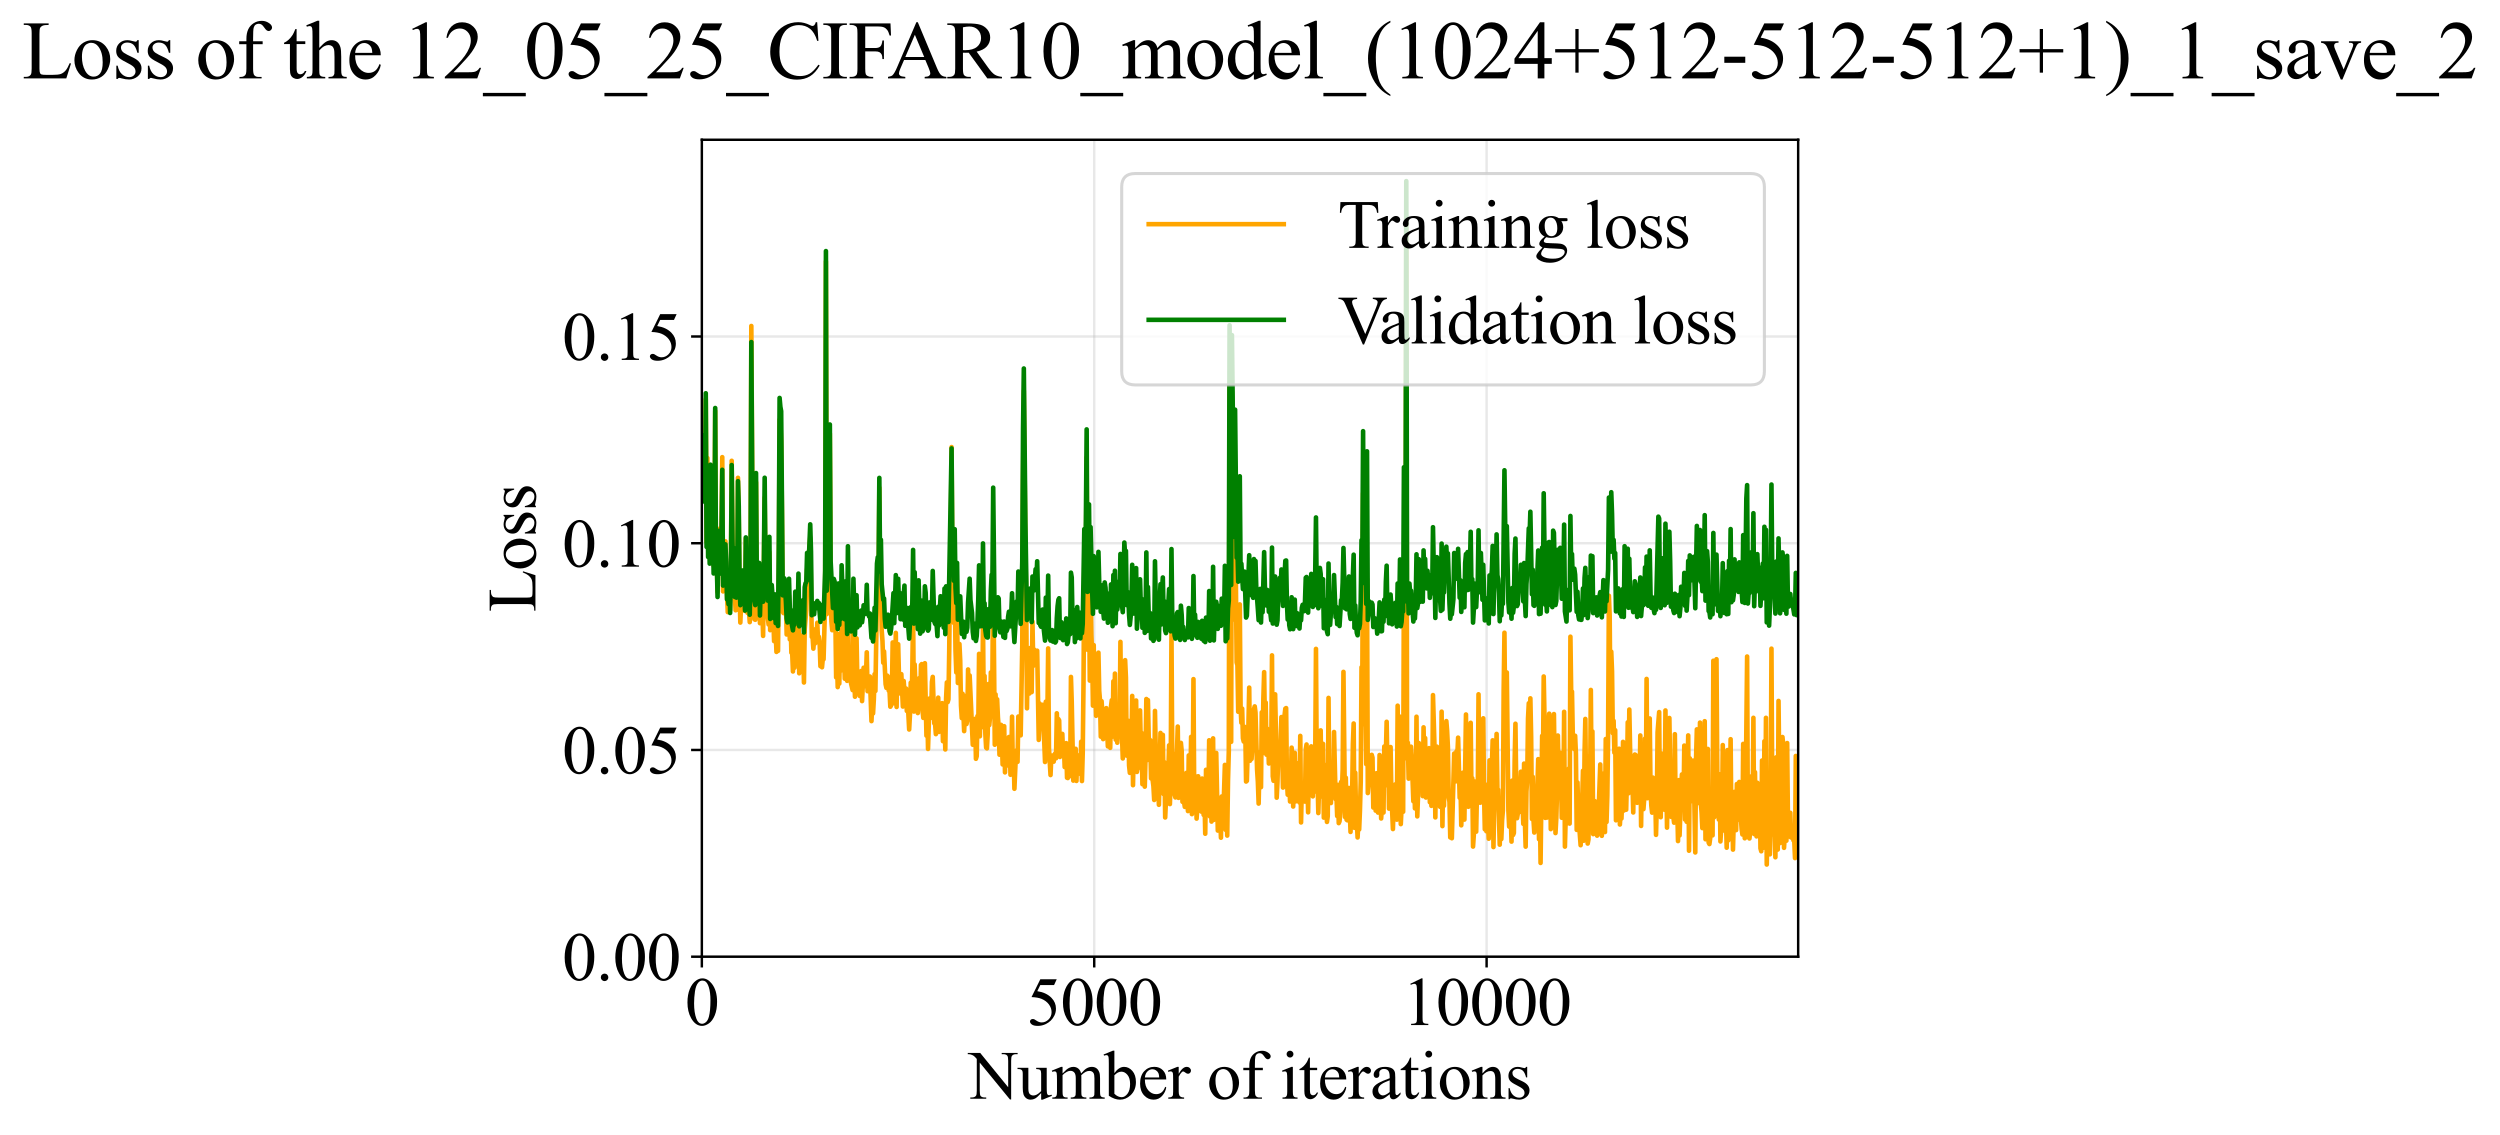 <?xml version="1.0" encoding="utf-8" standalone="no"?>
<!DOCTYPE svg PUBLIC "-//W3C//DTD SVG 1.1//EN"
  "http://www.w3.org/Graphics/SVG/1.1/DTD/svg11.dtd">
<svg xmlns:xlink="http://www.w3.org/1999/xlink" width="814.365pt" height="369.808pt" viewBox="0 0 814.365 369.808" xmlns="http://www.w3.org/2000/svg" version="1.1">
 <defs>
  <style type="text/css">*{stroke-linejoin: round; stroke-linecap: butt}</style>
 </defs>
 <g id="figure_1">
  <g id="patch_1">
   <path d="M -0 369.808 
L 814.365 369.808 
L 814.365 0 
L -0 0 
z
" style="fill: #ffffff"/>
  </g>
  <g id="axes_1">
   <g id="patch_2">
    <path d="M 228.623 311.644 
L 585.743 311.644 
L 585.743 45.532 
L 228.623 45.532 
z
" style="fill: #ffffff"/>
   </g>
   <g id="matplotlib.axis_1">
    <g id="xtick_1">
     <g id="line2d_1">
      <path d="M 228.623 311.644 
L 228.623 45.532 
" clip-path="url(#p237ef1465d)" style="fill: none; stroke: #b0b0b0; stroke-opacity: 0.3; stroke-width: 0.8; stroke-linecap: square"/>
     </g>
     <g id="line2d_2">
      <defs>
       <path id="m6b0cbbf4de" d="M 0 0 
L 0 3.5 
" style="stroke: #000000; stroke-width: 0.8"/>
      </defs>
      <g>
       <use xlink:href="#m6b0cbbf4de" x="228.623" y="311.644" style="stroke: #000000; stroke-width: 0.8"/>
      </g>
     </g>
     <g id="text_1">
      <!-- 0 -->
      <g transform="translate(223.123 333.92) scale(0.22 -0.22)">
       <defs>
        <path id="TimesNewRomanPSMT-30" d="M 231 2094 
Q 231 2819 450 3342 
Q 669 3866 1031 4122 
Q 1313 4325 1613 4325 
Q 2100 4325 2488 3828 
Q 2972 3213 2972 2159 
Q 2972 1422 2759 906 
Q 2547 391 2217 158 
Q 1888 -75 1581 -75 
Q 975 -75 572 641 
Q 231 1244 231 2094 
z
M 844 2016 
Q 844 1141 1059 588 
Q 1238 122 1591 122 
Q 1759 122 1940 273 
Q 2122 425 2216 781 
Q 2359 1319 2359 2297 
Q 2359 3022 2209 3506 
Q 2097 3866 1919 4016 
Q 1791 4119 1609 4119 
Q 1397 4119 1231 3928 
Q 1006 3669 925 3112 
Q 844 2556 844 2016 
z
" transform="scale(0.016)"/>
       </defs>
       <use xlink:href="#TimesNewRomanPSMT-30"/>
      </g>
     </g>
    </g>
    <g id="xtick_2">
     <g id="line2d_3">
      <path d="M 356.439 311.644 
L 356.439 45.532 
" clip-path="url(#p237ef1465d)" style="fill: none; stroke: #b0b0b0; stroke-opacity: 0.3; stroke-width: 0.8; stroke-linecap: square"/>
     </g>
     <g id="line2d_4">
      <g>
       <use xlink:href="#m6b0cbbf4de" x="356.439" y="311.644" style="stroke: #000000; stroke-width: 0.8"/>
      </g>
     </g>
     <g id="text_2">
      <!-- 5000 -->
      <g transform="translate(334.439 333.92) scale(0.22 -0.22)">
       <defs>
        <path id="TimesNewRomanPSMT-35" d="M 2778 4238 
L 2534 3706 
L 1259 3706 
L 981 3138 
Q 1809 3016 2294 2522 
Q 2709 2097 2709 1522 
Q 2709 1188 2573 903 
Q 2438 619 2231 419 
Q 2025 219 1772 97 
Q 1413 -75 1034 -75 
Q 653 -75 479 54 
Q 306 184 306 341 
Q 306 428 378 495 
Q 450 563 559 563 
Q 641 563 702 538 
Q 763 513 909 409 
Q 1144 247 1384 247 
Q 1750 247 2026 523 
Q 2303 800 2303 1197 
Q 2303 1581 2056 1914 
Q 1809 2247 1375 2428 
Q 1034 2569 447 2591 
L 1259 4238 
L 2778 4238 
z
" transform="scale(0.016)"/>
       </defs>
       <use xlink:href="#TimesNewRomanPSMT-35"/>
       <use xlink:href="#TimesNewRomanPSMT-30" transform="translate(50 0)"/>
       <use xlink:href="#TimesNewRomanPSMT-30" transform="translate(100 0)"/>
       <use xlink:href="#TimesNewRomanPSMT-30" transform="translate(150 0)"/>
      </g>
     </g>
    </g>
    <g id="xtick_3">
     <g id="line2d_5">
      <path d="M 484.256 311.644 
L 484.256 45.532 
" clip-path="url(#p237ef1465d)" style="fill: none; stroke: #b0b0b0; stroke-opacity: 0.3; stroke-width: 0.8; stroke-linecap: square"/>
     </g>
     <g id="line2d_6">
      <g>
       <use xlink:href="#m6b0cbbf4de" x="484.256" y="311.644" style="stroke: #000000; stroke-width: 0.8"/>
      </g>
     </g>
     <g id="text_3">
      <!-- 10000 -->
      <g transform="translate(456.756 333.92) scale(0.22 -0.22)">
       <defs>
        <path id="TimesNewRomanPSMT-31" d="M 750 3822 
L 1781 4325 
L 1884 4325 
L 1884 747 
Q 1884 391 1914 303 
Q 1944 216 2037 169 
Q 2131 122 2419 116 
L 2419 0 
L 825 0 
L 825 116 
Q 1125 122 1212 167 
Q 1300 213 1334 289 
Q 1369 366 1369 747 
L 1369 3034 
Q 1369 3497 1338 3628 
Q 1316 3728 1258 3775 
Q 1200 3822 1119 3822 
Q 1003 3822 797 3725 
L 750 3822 
z
" transform="scale(0.016)"/>
       </defs>
       <use xlink:href="#TimesNewRomanPSMT-31"/>
       <use xlink:href="#TimesNewRomanPSMT-30" transform="translate(50 0)"/>
       <use xlink:href="#TimesNewRomanPSMT-30" transform="translate(100 0)"/>
       <use xlink:href="#TimesNewRomanPSMT-30" transform="translate(150 0)"/>
       <use xlink:href="#TimesNewRomanPSMT-30" transform="translate(200 0)"/>
      </g>
     </g>
    </g>
    <g id="text_4">
     <!-- Number of iterations -->
     <g transform="translate(315.541 357.902) scale(0.22 -0.22)">
      <defs>
       <path id="TimesNewRomanPSMT-4e" d="M -84 4238 
L 1066 4238 
L 3656 1059 
L 3656 3503 
Q 3656 3894 3569 3991 
Q 3453 4122 3203 4122 
L 3056 4122 
L 3056 4238 
L 4531 4238 
L 4531 4122 
L 4381 4122 
Q 4113 4122 4000 3959 
Q 3931 3859 3931 3503 
L 3931 -69 
L 3819 -69 
L 1025 3344 
L 1025 734 
Q 1025 344 1109 247 
Q 1228 116 1475 116 
L 1625 116 
L 1625 0 
L 150 0 
L 150 116 
L 297 116 
Q 569 116 681 278 
Q 750 378 750 734 
L 750 3681 
Q 566 3897 470 3965 
Q 375 4034 191 4094 
Q 100 4122 -84 4122 
L -84 4238 
z
" transform="scale(0.016)"/>
       <path id="TimesNewRomanPSMT-75" d="M 2709 2863 
L 2709 1128 
Q 2709 631 2732 520 
Q 2756 409 2807 365 
Q 2859 322 2928 322 
Q 3025 322 3147 375 
L 3191 266 
L 2334 -88 
L 2194 -88 
L 2194 519 
Q 1825 119 1631 15 
Q 1438 -88 1222 -88 
Q 981 -88 804 51 
Q 628 191 559 409 
Q 491 628 491 1028 
L 491 2306 
Q 491 2509 447 2587 
Q 403 2666 317 2708 
Q 231 2750 6 2747 
L 6 2863 
L 1009 2863 
L 1009 947 
Q 1009 547 1148 422 
Q 1288 297 1484 297 
Q 1619 297 1789 381 
Q 1959 466 2194 703 
L 2194 2325 
Q 2194 2569 2105 2655 
Q 2016 2741 1734 2747 
L 1734 2863 
L 2709 2863 
z
" transform="scale(0.016)"/>
       <path id="TimesNewRomanPSMT-6d" d="M 1050 2338 
Q 1363 2650 1419 2697 
Q 1559 2816 1721 2881 
Q 1884 2947 2044 2947 
Q 2313 2947 2506 2790 
Q 2700 2634 2766 2338 
Q 3088 2713 3309 2830 
Q 3531 2947 3766 2947 
Q 3994 2947 4170 2830 
Q 4347 2713 4450 2447 
Q 4519 2266 4519 1878 
L 4519 647 
Q 4519 378 4559 278 
Q 4591 209 4675 161 
Q 4759 113 4950 113 
L 4950 0 
L 3538 0 
L 3538 113 
L 3597 113 
Q 3781 113 3884 184 
Q 3956 234 3988 344 
Q 4000 397 4000 647 
L 4000 1878 
Q 4000 2228 3916 2372 
Q 3794 2572 3525 2572 
Q 3359 2572 3192 2489 
Q 3025 2406 2788 2181 
L 2781 2147 
L 2788 2013 
L 2788 647 
Q 2788 353 2820 281 
Q 2853 209 2943 161 
Q 3034 113 3253 113 
L 3253 0 
L 1806 0 
L 1806 113 
Q 2044 113 2133 169 
Q 2222 225 2256 338 
Q 2272 391 2272 647 
L 2272 1878 
Q 2272 2228 2169 2381 
Q 2031 2581 1784 2581 
Q 1616 2581 1450 2491 
Q 1191 2353 1050 2181 
L 1050 647 
Q 1050 366 1089 281 
Q 1128 197 1204 155 
Q 1281 113 1516 113 
L 1516 0 
L 100 0 
L 100 113 
Q 297 113 375 155 
Q 453 197 493 289 
Q 534 381 534 647 
L 534 1741 
Q 534 2213 506 2350 
Q 484 2453 437 2492 
Q 391 2531 309 2531 
Q 222 2531 100 2484 
L 53 2597 
L 916 2947 
L 1050 2947 
L 1050 2338 
z
" transform="scale(0.016)"/>
       <path id="TimesNewRomanPSMT-62" d="M 984 2369 
Q 1400 2947 1881 2947 
Q 2322 2947 2650 2570 
Q 2978 2194 2978 1541 
Q 2978 778 2472 313 
Q 2038 -88 1503 -88 
Q 1253 -88 995 3 
Q 738 94 469 275 
L 469 3241 
Q 469 3728 445 3840 
Q 422 3953 372 3993 
Q 322 4034 247 4034 
Q 159 4034 28 3984 
L -16 4094 
L 844 4444 
L 984 4444 
L 984 2369 
z
M 984 2169 
L 984 456 
Q 1144 300 1314 220 
Q 1484 141 1663 141 
Q 1947 141 2192 453 
Q 2438 766 2438 1363 
Q 2438 1913 2192 2208 
Q 1947 2503 1634 2503 
Q 1469 2503 1303 2419 
Q 1178 2356 984 2169 
z
" transform="scale(0.016)"/>
       <path id="TimesNewRomanPSMT-65" d="M 681 1784 
Q 678 1147 991 784 
Q 1303 422 1725 422 
Q 2006 422 2214 576 
Q 2422 731 2563 1106 
L 2659 1044 
Q 2594 616 2278 264 
Q 1963 -88 1488 -88 
Q 972 -88 605 314 
Q 238 716 238 1394 
Q 238 2128 614 2539 
Q 991 2950 1559 2950 
Q 2041 2950 2350 2633 
Q 2659 2316 2659 1784 
L 681 1784 
z
M 681 1966 
L 2006 1966 
Q 1991 2241 1941 2353 
Q 1863 2528 1708 2628 
Q 1553 2728 1384 2728 
Q 1125 2728 920 2526 
Q 716 2325 681 1966 
z
" transform="scale(0.016)"/>
       <path id="TimesNewRomanPSMT-72" d="M 1038 2947 
L 1038 2303 
Q 1397 2947 1775 2947 
Q 1947 2947 2059 2842 
Q 2172 2738 2172 2600 
Q 2172 2478 2090 2393 
Q 2009 2309 1897 2309 
Q 1788 2309 1652 2417 
Q 1516 2525 1450 2525 
Q 1394 2525 1328 2463 
Q 1188 2334 1038 2041 
L 1038 669 
Q 1038 431 1097 309 
Q 1138 225 1241 169 
Q 1344 113 1538 113 
L 1538 0 
L 72 0 
L 72 113 
Q 291 113 397 181 
Q 475 231 506 341 
Q 522 394 522 644 
L 522 1753 
Q 522 2253 501 2348 
Q 481 2444 426 2487 
Q 372 2531 291 2531 
Q 194 2531 72 2484 
L 41 2597 
L 906 2947 
L 1038 2947 
z
" transform="scale(0.016)"/>
       <path id="TimesNewRomanPSMT-20" transform="scale(0.016)"/>
       <path id="TimesNewRomanPSMT-6f" d="M 1600 2947 
Q 2250 2947 2644 2453 
Q 2978 2031 2978 1484 
Q 2978 1100 2793 706 
Q 2609 313 2286 112 
Q 1963 -88 1566 -88 
Q 919 -88 538 428 
Q 216 863 216 1403 
Q 216 1797 411 2186 
Q 606 2575 925 2761 
Q 1244 2947 1600 2947 
z
M 1503 2744 
Q 1338 2744 1170 2645 
Q 1003 2547 900 2300 
Q 797 2053 797 1666 
Q 797 1041 1045 587 
Q 1294 134 1700 134 
Q 2003 134 2200 384 
Q 2397 634 2397 1244 
Q 2397 2006 2069 2444 
Q 1847 2744 1503 2744 
z
" transform="scale(0.016)"/>
       <path id="TimesNewRomanPSMT-66" d="M 1319 2638 
L 1319 756 
Q 1319 356 1406 250 
Q 1522 113 1716 113 
L 1975 113 
L 1975 0 
L 266 0 
L 266 113 
L 394 113 
Q 519 113 622 175 
Q 725 238 764 344 
Q 803 450 803 756 
L 803 2638 
L 247 2638 
L 247 2863 
L 803 2863 
L 803 3050 
Q 803 3478 940 3775 
Q 1078 4072 1361 4255 
Q 1644 4438 1997 4438 
Q 2325 4438 2600 4225 
Q 2781 4084 2781 3909 
Q 2781 3816 2700 3733 
Q 2619 3650 2525 3650 
Q 2453 3650 2373 3701 
Q 2294 3753 2178 3923 
Q 2063 4094 1966 4153 
Q 1869 4213 1750 4213 
Q 1606 4213 1506 4136 
Q 1406 4059 1362 3898 
Q 1319 3738 1319 3069 
L 1319 2863 
L 2056 2863 
L 2056 2638 
L 1319 2638 
z
" transform="scale(0.016)"/>
       <path id="TimesNewRomanPSMT-69" d="M 928 4444 
Q 1059 4444 1151 4351 
Q 1244 4259 1244 4128 
Q 1244 3997 1151 3903 
Q 1059 3809 928 3809 
Q 797 3809 703 3903 
Q 609 3997 609 4128 
Q 609 4259 701 4351 
Q 794 4444 928 4444 
z
M 1188 2947 
L 1188 647 
Q 1188 378 1227 289 
Q 1266 200 1342 156 
Q 1419 113 1622 113 
L 1622 0 
L 231 0 
L 231 113 
Q 441 113 512 153 
Q 584 194 626 287 
Q 669 381 669 647 
L 669 1750 
Q 669 2216 641 2353 
Q 619 2453 572 2492 
Q 525 2531 444 2531 
Q 356 2531 231 2484 
L 188 2597 
L 1050 2947 
L 1188 2947 
z
" transform="scale(0.016)"/>
       <path id="TimesNewRomanPSMT-74" d="M 1031 3803 
L 1031 2863 
L 1700 2863 
L 1700 2644 
L 1031 2644 
L 1031 788 
Q 1031 509 1111 412 
Q 1191 316 1316 316 
Q 1419 316 1516 380 
Q 1613 444 1666 569 
L 1788 569 
Q 1678 263 1478 108 
Q 1278 -47 1066 -47 
Q 922 -47 784 33 
Q 647 113 581 261 
Q 516 409 516 719 
L 516 2644 
L 63 2644 
L 63 2747 
Q 234 2816 414 2980 
Q 594 3144 734 3369 
Q 806 3488 934 3803 
L 1031 3803 
z
" transform="scale(0.016)"/>
       <path id="TimesNewRomanPSMT-61" d="M 1822 413 
Q 1381 72 1269 19 
Q 1100 -59 909 -59 
Q 613 -59 420 144 
Q 228 347 228 678 
Q 228 888 322 1041 
Q 450 1253 767 1440 
Q 1084 1628 1822 1897 
L 1822 2009 
Q 1822 2438 1686 2597 
Q 1550 2756 1291 2756 
Q 1094 2756 978 2650 
Q 859 2544 859 2406 
L 866 2225 
Q 866 2081 792 2003 
Q 719 1925 600 1925 
Q 484 1925 411 2006 
Q 338 2088 338 2228 
Q 338 2497 613 2722 
Q 888 2947 1384 2947 
Q 1766 2947 2009 2819 
Q 2194 2722 2281 2516 
Q 2338 2381 2338 1966 
L 2338 994 
Q 2338 584 2353 492 
Q 2369 400 2405 369 
Q 2441 338 2488 338 
Q 2538 338 2575 359 
Q 2641 400 2828 588 
L 2828 413 
Q 2478 -56 2159 -56 
Q 2006 -56 1915 50 
Q 1825 156 1822 413 
z
M 1822 616 
L 1822 1706 
Q 1350 1519 1213 1441 
Q 966 1303 859 1153 
Q 753 1003 753 825 
Q 753 600 887 451 
Q 1022 303 1197 303 
Q 1434 303 1822 616 
z
" transform="scale(0.016)"/>
       <path id="TimesNewRomanPSMT-6e" d="M 1034 2341 
Q 1538 2947 1994 2947 
Q 2228 2947 2397 2830 
Q 2566 2713 2666 2444 
Q 2734 2256 2734 1869 
L 2734 647 
Q 2734 375 2778 278 
Q 2813 200 2889 156 
Q 2966 113 3172 113 
L 3172 0 
L 1756 0 
L 1756 113 
L 1816 113 
Q 2016 113 2095 173 
Q 2175 234 2206 353 
Q 2219 400 2219 647 
L 2219 1819 
Q 2219 2209 2117 2386 
Q 2016 2563 1775 2563 
Q 1403 2563 1034 2156 
L 1034 647 
Q 1034 356 1069 288 
Q 1113 197 1189 155 
Q 1266 113 1500 113 
L 1500 0 
L 84 0 
L 84 113 
L 147 113 
Q 366 113 442 223 
Q 519 334 519 647 
L 519 1709 
Q 519 2225 495 2337 
Q 472 2450 423 2490 
Q 375 2531 294 2531 
Q 206 2531 84 2484 
L 38 2597 
L 900 2947 
L 1034 2947 
L 1034 2341 
z
" transform="scale(0.016)"/>
       <path id="TimesNewRomanPSMT-73" d="M 2050 2947 
L 2050 1972 
L 1947 1972 
Q 1828 2431 1642 2597 
Q 1456 2763 1169 2763 
Q 950 2763 815 2647 
Q 681 2531 681 2391 
Q 681 2216 781 2091 
Q 878 1963 1175 1819 
L 1631 1597 
Q 2266 1288 2266 781 
Q 2266 391 1970 151 
Q 1675 -88 1309 -88 
Q 1047 -88 709 6 
Q 606 38 541 38 
Q 469 38 428 -44 
L 325 -44 
L 325 978 
L 428 978 
Q 516 541 762 319 
Q 1009 97 1316 97 
Q 1531 97 1667 223 
Q 1803 350 1803 528 
Q 1803 744 1651 891 
Q 1500 1038 1047 1263 
Q 594 1488 453 1669 
Q 313 1847 313 2119 
Q 313 2472 555 2709 
Q 797 2947 1181 2947 
Q 1350 2947 1591 2875 
Q 1750 2828 1803 2828 
Q 1853 2828 1881 2850 
Q 1909 2872 1947 2947 
L 2050 2947 
z
" transform="scale(0.016)"/>
      </defs>
      <use xlink:href="#TimesNewRomanPSMT-4e"/>
      <use xlink:href="#TimesNewRomanPSMT-75" transform="translate(72.217 0)"/>
      <use xlink:href="#TimesNewRomanPSMT-6d" transform="translate(122.217 0)"/>
      <use xlink:href="#TimesNewRomanPSMT-62" transform="translate(200 0)"/>
      <use xlink:href="#TimesNewRomanPSMT-65" transform="translate(250 0)"/>
      <use xlink:href="#TimesNewRomanPSMT-72" transform="translate(294.385 0)"/>
      <use xlink:href="#TimesNewRomanPSMT-20" transform="translate(327.686 0)"/>
      <use xlink:href="#TimesNewRomanPSMT-6f" transform="translate(352.686 0)"/>
      <use xlink:href="#TimesNewRomanPSMT-66" transform="translate(402.686 0)"/>
      <use xlink:href="#TimesNewRomanPSMT-20" transform="translate(435.986 0)"/>
      <use xlink:href="#TimesNewRomanPSMT-69" transform="translate(460.986 0)"/>
      <use xlink:href="#TimesNewRomanPSMT-74" transform="translate(488.77 0)"/>
      <use xlink:href="#TimesNewRomanPSMT-65" transform="translate(516.553 0)"/>
      <use xlink:href="#TimesNewRomanPSMT-72" transform="translate(560.938 0)"/>
      <use xlink:href="#TimesNewRomanPSMT-61" transform="translate(594.238 0)"/>
      <use xlink:href="#TimesNewRomanPSMT-74" transform="translate(638.623 0)"/>
      <use xlink:href="#TimesNewRomanPSMT-69" transform="translate(666.406 0)"/>
      <use xlink:href="#TimesNewRomanPSMT-6f" transform="translate(694.189 0)"/>
      <use xlink:href="#TimesNewRomanPSMT-6e" transform="translate(744.189 0)"/>
      <use xlink:href="#TimesNewRomanPSMT-73" transform="translate(794.189 0)"/>
     </g>
    </g>
   </g>
   <g id="matplotlib.axis_2">
    <g id="ytick_1">
     <g id="line2d_7">
      <path d="M 228.623 311.644 
L 585.743 311.644 
" clip-path="url(#p237ef1465d)" style="fill: none; stroke: #b0b0b0; stroke-opacity: 0.3; stroke-width: 0.8; stroke-linecap: square"/>
     </g>
     <g id="line2d_8">
      <defs>
       <path id="mfcb7afa18c" d="M 0 0 
L -3.5 0 
" style="stroke: #000000; stroke-width: 0.8"/>
      </defs>
      <g>
       <use xlink:href="#mfcb7afa18c" x="228.623" y="311.644" style="stroke: #000000; stroke-width: 0.8"/>
      </g>
     </g>
     <g id="text_5">
      <!-- 0.00 -->
      <g transform="translate(183.123 319.282) scale(0.22 -0.22)">
       <defs>
        <path id="TimesNewRomanPSMT-2e" d="M 800 606 
Q 947 606 1047 504 
Q 1147 403 1147 259 
Q 1147 116 1045 14 
Q 944 -88 800 -88 
Q 656 -88 554 14 
Q 453 116 453 259 
Q 453 406 554 506 
Q 656 606 800 606 
z
" transform="scale(0.016)"/>
       </defs>
       <use xlink:href="#TimesNewRomanPSMT-30"/>
       <use xlink:href="#TimesNewRomanPSMT-2e" transform="translate(50 0)"/>
       <use xlink:href="#TimesNewRomanPSMT-30" transform="translate(75 0)"/>
       <use xlink:href="#TimesNewRomanPSMT-30" transform="translate(125 0)"/>
      </g>
     </g>
    </g>
    <g id="ytick_2">
     <g id="line2d_9">
      <path d="M 228.623 244.302 
L 585.743 244.302 
" clip-path="url(#p237ef1465d)" style="fill: none; stroke: #b0b0b0; stroke-opacity: 0.3; stroke-width: 0.8; stroke-linecap: square"/>
     </g>
     <g id="line2d_10">
      <g>
       <use xlink:href="#mfcb7afa18c" x="228.623" y="244.302" style="stroke: #000000; stroke-width: 0.8"/>
      </g>
     </g>
     <g id="text_6">
      <!-- 0.05 -->
      <g transform="translate(183.123 251.94) scale(0.22 -0.22)">
       <use xlink:href="#TimesNewRomanPSMT-30"/>
       <use xlink:href="#TimesNewRomanPSMT-2e" transform="translate(50 0)"/>
       <use xlink:href="#TimesNewRomanPSMT-30" transform="translate(75 0)"/>
       <use xlink:href="#TimesNewRomanPSMT-35" transform="translate(125 0)"/>
      </g>
     </g>
    </g>
    <g id="ytick_3">
     <g id="line2d_11">
      <path d="M 228.623 176.96 
L 585.743 176.96 
" clip-path="url(#p237ef1465d)" style="fill: none; stroke: #b0b0b0; stroke-opacity: 0.3; stroke-width: 0.8; stroke-linecap: square"/>
     </g>
     <g id="line2d_12">
      <g>
       <use xlink:href="#mfcb7afa18c" x="228.623" y="176.96" style="stroke: #000000; stroke-width: 0.8"/>
      </g>
     </g>
     <g id="text_7">
      <!-- 0.10 -->
      <g transform="translate(183.123 184.598) scale(0.22 -0.22)">
       <use xlink:href="#TimesNewRomanPSMT-30"/>
       <use xlink:href="#TimesNewRomanPSMT-2e" transform="translate(50 0)"/>
       <use xlink:href="#TimesNewRomanPSMT-31" transform="translate(75 0)"/>
       <use xlink:href="#TimesNewRomanPSMT-30" transform="translate(125 0)"/>
      </g>
     </g>
    </g>
    <g id="ytick_4">
     <g id="line2d_13">
      <path d="M 228.623 109.618 
L 585.743 109.618 
" clip-path="url(#p237ef1465d)" style="fill: none; stroke: #b0b0b0; stroke-opacity: 0.3; stroke-width: 0.8; stroke-linecap: square"/>
     </g>
     <g id="line2d_14">
      <g>
       <use xlink:href="#mfcb7afa18c" x="228.623" y="109.618" style="stroke: #000000; stroke-width: 0.8"/>
      </g>
     </g>
     <g id="text_8">
      <!-- 0.15 -->
      <g transform="translate(183.123 117.256) scale(0.22 -0.22)">
       <use xlink:href="#TimesNewRomanPSMT-30"/>
       <use xlink:href="#TimesNewRomanPSMT-2e" transform="translate(50 0)"/>
       <use xlink:href="#TimesNewRomanPSMT-31" transform="translate(75 0)"/>
       <use xlink:href="#TimesNewRomanPSMT-35" transform="translate(125 0)"/>
      </g>
     </g>
    </g>
    <g id="text_9">
     <!-- Loss -->
     <g transform="translate(174.417 199.369) rotate(-90) scale(0.22 -0.22)">
      <defs>
       <path id="TimesNewRomanPSMT-4c" d="M 3669 1172 
L 3772 1150 
L 3409 0 
L 128 0 
L 128 116 
L 288 116 
Q 556 116 672 291 
Q 738 391 738 753 
L 738 3488 
Q 738 3884 650 3984 
Q 528 4122 288 4122 
L 128 4122 
L 128 4238 
L 2047 4238 
L 2047 4122 
Q 1709 4125 1573 4059 
Q 1438 3994 1388 3894 
Q 1338 3794 1338 3416 
L 1338 753 
Q 1338 494 1388 397 
Q 1425 331 1503 300 
Q 1581 269 1991 269 
L 2300 269 
Q 2788 269 2984 341 
Q 3181 413 3343 595 
Q 3506 778 3669 1172 
z
" transform="scale(0.016)"/>
      </defs>
      <use xlink:href="#TimesNewRomanPSMT-4c"/>
      <use xlink:href="#TimesNewRomanPSMT-6f" transform="translate(61.084 0)"/>
      <use xlink:href="#TimesNewRomanPSMT-73" transform="translate(111.084 0)"/>
      <use xlink:href="#TimesNewRomanPSMT-73" transform="translate(150 0)"/>
     </g>
    </g>
   </g>
   <g id="line2d_15">
    <path d="M 228.623 141.971 
L 228.879 155.75 
L 229.134 159.638 
L 229.39 158.215 
L 229.646 159.675 
L 229.902 130.13 
L 230.158 176.585 
L 230.413 149.185 
L 230.669 176.094 
L 230.925 171.808 
L 231.181 181.688 
L 231.437 154.736 
L 231.692 177.968 
L 231.948 177.527 
L 232.204 167.573 
L 232.46 184.312 
L 232.716 181.719 
L 232.972 133.874 
L 233.227 186.212 
L 233.483 182.342 
L 233.739 192.888 
L 233.995 173.225 
L 234.251 185.274 
L 234.506 172.143 
L 234.762 179.689 
L 235.018 175.563 
L 235.274 148.915 
L 235.53 192.646 
L 235.786 177.796 
L 236.041 186.822 
L 236.297 176.333 
L 236.553 189.465 
L 236.809 193.119 
L 237.065 199.403 
L 237.32 197.189 
L 237.576 188.015 
L 237.832 198.685 
L 238.088 187.629 
L 238.344 150.101 
L 238.6 176.108 
L 238.855 190.312 
L 239.111 180.216 
L 239.367 193.961 
L 239.623 198.797 
L 239.879 195.011 
L 240.134 198.584 
L 240.39 155.654 
L 240.646 168.088 
L 240.902 192.012 
L 241.158 202.802 
L 241.414 196.798 
L 241.669 195.135 
L 241.925 186.147 
L 242.181 188.408 
L 242.437 196.371 
L 242.693 199.011 
L 242.948 175.43 
L 243.204 194.693 
L 243.46 199.609 
L 243.716 198.458 
L 243.972 198.885 
L 244.228 202.655 
L 244.483 191.344 
L 244.739 106.188 
L 245.251 190.925 
L 245.762 201.743 
L 246.018 201.893 
L 246.274 157.123 
L 246.53 191.162 
L 246.786 192.982 
L 247.041 199.268 
L 247.297 191.563 
L 247.553 203.002 
L 247.809 196.271 
L 248.065 196.866 
L 248.321 198.013 
L 248.576 207.14 
L 249.088 162.1 
L 249.344 187.813 
L 249.6 194.947 
L 249.855 194.027 
L 250.111 201.165 
L 250.367 203.423 
L 250.623 179.909 
L 250.879 205.271 
L 251.135 199.753 
L 251.39 201.156 
L 251.646 199.795 
L 251.902 201.178 
L 252.158 208.849 
L 252.414 198.788 
L 252.925 212.352 
L 253.181 211.86 
L 253.437 212.019 
L 253.693 186.899 
L 253.949 136.757 
L 254.204 136.882 
L 254.46 143.802 
L 254.716 166.352 
L 254.972 199.316 
L 255.228 199.722 
L 255.483 198.226 
L 255.739 197.64 
L 255.995 195.065 
L 256.251 206.681 
L 256.507 204.087 
L 256.763 206.328 
L 257.018 194.119 
L 257.274 208.277 
L 257.53 202.062 
L 257.786 212.601 
L 258.042 212.287 
L 258.297 218.727 
L 258.553 208.114 
L 258.809 217.509 
L 259.065 204.52 
L 259.321 209.422 
L 259.576 206.661 
L 259.832 213.069 
L 260.088 192.45 
L 260.344 219.317 
L 260.6 209.552 
L 260.856 206.97 
L 261.111 213.384 
L 261.367 213.67 
L 261.623 209.402 
L 261.879 222.324 
L 262.135 204.896 
L 262.646 198.691 
L 262.902 185.429 
L 263.158 189.202 
L 263.414 181.547 
L 263.925 175.172 
L 264.437 207.473 
L 264.693 207.395 
L 264.949 211.294 
L 265.204 208.043 
L 265.46 209.617 
L 265.716 204.888 
L 265.972 209.214 
L 266.228 202.85 
L 266.484 209.245 
L 266.739 207.426 
L 266.995 209.254 
L 267.251 217.01 
L 267.507 211.085 
L 267.763 217.364 
L 268.018 214.629 
L 268.274 214.763 
L 268.786 195.952 
L 269.042 85.165 
L 269.298 200.052 
L 269.553 188.071 
L 269.809 188.143 
L 270.065 157.317 
L 270.321 141.282 
L 270.577 191.86 
L 270.832 202.448 
L 271.088 205.289 
L 271.344 205.171 
L 271.6 195.593 
L 271.856 199.371 
L 272.112 201.028 
L 272.367 220.659 
L 272.623 213.377 
L 272.879 223.818 
L 273.135 206.552 
L 273.391 222.685 
L 273.646 208.956 
L 273.902 218.464 
L 274.158 199.941 
L 274.67 215.488 
L 274.925 212.229 
L 275.181 221.093 
L 275.437 200.331 
L 275.693 214.381 
L 275.949 221.784 
L 276.205 194.805 
L 276.46 214.071 
L 276.716 214.059 
L 276.972 215.541 
L 277.228 222.65 
L 277.739 224.803 
L 277.995 203.1 
L 278.251 220.594 
L 278.507 226.952 
L 279.019 207.943 
L 279.274 221.836 
L 279.53 222.993 
L 279.786 223.63 
L 280.042 226.692 
L 280.298 219.982 
L 280.553 218.569 
L 280.809 228.379 
L 281.321 217.508 
L 281.577 223.576 
L 281.833 218.424 
L 282.088 219.918 
L 282.344 212.49 
L 282.6 225.162 
L 282.856 222.011 
L 283.112 222.578 
L 283.367 220.366 
L 283.879 234.903 
L 284.135 228.976 
L 284.391 232.396 
L 284.647 227.824 
L 284.902 219.597 
L 285.158 225.077 
L 285.67 193.569 
L 285.926 195.612 
L 286.181 195.241 
L 286.437 158.895 
L 286.693 194.185 
L 286.949 189.629 
L 287.205 205.266 
L 287.461 208.804 
L 287.716 215.884 
L 287.972 212.192 
L 288.484 222.869 
L 288.74 224.069 
L 288.995 220.072 
L 289.251 220.439 
L 289.507 224.981 
L 289.763 225.041 
L 290.019 230.211 
L 290.274 229.806 
L 290.53 225.354 
L 290.786 209.279 
L 291.042 215.638 
L 291.298 229.103 
L 291.554 222.399 
L 291.809 206.16 
L 292.065 230.294 
L 292.321 213.363 
L 292.577 209.86 
L 292.833 220.222 
L 293.088 221.96 
L 293.344 225.94 
L 293.6 219.602 
L 294.112 230.156 
L 294.368 221.83 
L 294.623 225.107 
L 294.879 230.006 
L 295.135 224.28 
L 295.391 231.579 
L 295.647 227.771 
L 296.158 237.631 
L 296.414 232.754 
L 296.67 222.393 
L 296.926 229.772 
L 297.182 218.181 
L 297.437 199.671 
L 297.693 231.784 
L 297.949 216.432 
L 298.205 223.954 
L 298.461 226.223 
L 298.716 231.254 
L 298.972 232.268 
L 299.228 224.936 
L 299.484 220.878 
L 299.74 230.214 
L 299.996 216.624 
L 300.251 216.325 
L 300.507 231.407 
L 300.763 233.846 
L 301.019 230.412 
L 301.275 216.04 
L 301.786 239.641 
L 302.042 229.354 
L 302.298 243.963 
L 302.81 227.521 
L 303.065 233.924 
L 303.321 231.983 
L 303.577 222.146 
L 303.833 220.5 
L 304.344 235.637 
L 304.6 235.802 
L 304.856 239.142 
L 305.112 237.259 
L 305.368 237.942 
L 305.623 227.251 
L 305.879 238.418 
L 306.135 229.528 
L 306.391 229.497 
L 306.647 233.929 
L 306.903 229.041 
L 307.158 241.441 
L 307.414 239.492 
L 307.67 233.095 
L 307.926 244.127 
L 308.182 227.495 
L 308.437 222.292 
L 308.693 228.71 
L 308.949 227.803 
L 309.205 211.982 
L 309.461 187.006 
L 309.717 176.316 
L 309.972 145.631 
L 310.228 185.314 
L 310.484 187.286 
L 310.74 202.929 
L 310.996 191.817 
L 311.251 211.852 
L 311.507 219.033 
L 311.763 199.172 
L 312.019 222.472 
L 312.531 209.783 
L 312.786 215.236 
L 313.042 229.906 
L 313.298 233.919 
L 313.554 225.997 
L 314.065 238.159 
L 314.577 226.692 
L 314.833 235.847 
L 315.089 234.633 
L 315.345 218.077 
L 315.6 229.984 
L 315.856 220.021 
L 316.879 242.604 
L 317.135 241.771 
L 317.391 241.438 
L 317.647 234.171 
L 317.903 247.173 
L 318.159 246.326 
L 318.414 233.227 
L 318.67 236.68 
L 318.926 212.988 
L 319.182 239.849 
L 319.438 230.238 
L 319.693 228.447 
L 319.949 236.867 
L 320.205 201.64 
L 320.461 234.385 
L 320.717 220.184 
L 320.972 239.002 
L 321.228 243.53 
L 321.484 243.779 
L 321.74 239.091 
L 321.996 222.821 
L 322.252 236.193 
L 322.507 233.519 
L 322.763 219.04 
L 323.019 222.434 
L 323.275 220.161 
L 323.531 184.393 
L 324.042 242.591 
L 324.298 226.192 
L 324.554 233.974 
L 324.81 227.79 
L 325.066 233.662 
L 325.321 236.745 
L 325.577 245.838 
L 325.833 244.13 
L 326.089 236.123 
L 326.345 240.609 
L 326.6 249.009 
L 326.856 240.433 
L 327.112 236.559 
L 327.368 251.598 
L 327.624 241.409 
L 327.88 248.095 
L 328.135 249.353 
L 328.391 242.573 
L 328.647 240.089 
L 328.903 241.551 
L 329.159 252.375 
L 329.414 247.932 
L 329.67 233.441 
L 329.926 250.262 
L 330.182 245.97 
L 330.438 256.937 
L 330.949 245.297 
L 331.205 244.377 
L 331.461 248.161 
L 331.717 233.408 
L 331.973 237.837 
L 332.228 233.912 
L 332.484 239.532 
L 332.996 210.147 
L 333.252 157.036 
L 333.508 127.338 
L 334.019 178.969 
L 334.275 195.256 
L 334.531 230.73 
L 334.787 212.659 
L 335.042 222.222 
L 335.298 225.922 
L 335.554 211.095 
L 336.066 225.448 
L 336.321 202.473 
L 336.577 216.91 
L 336.833 211.552 
L 337.089 213.232 
L 337.345 211.938 
L 337.601 213.89 
L 337.856 211.965 
L 338.368 241.021 
L 338.624 229.151 
L 338.88 235.821 
L 339.135 235.075 
L 339.391 233.562 
L 339.647 229.578 
L 339.903 237.411 
L 340.159 241.586 
L 340.415 248.217 
L 340.67 228.567 
L 340.926 233.384 
L 341.182 233.129 
L 341.438 211.213 
L 341.694 243.71 
L 342.205 252.466 
L 342.461 246.549 
L 342.717 246.124 
L 342.973 247.996 
L 343.229 248.112 
L 343.484 245.819 
L 343.74 245.392 
L 343.996 247 
L 344.252 232.355 
L 344.508 241.353 
L 344.763 234.228 
L 345.019 234.65 
L 345.275 246.576 
L 345.531 241.296 
L 345.787 243.467 
L 346.043 239.066 
L 346.298 245.828 
L 346.554 242.673 
L 346.81 249.858 
L 347.322 242.078 
L 347.577 253.338 
L 347.833 253.444 
L 348.089 250.778 
L 348.345 244.197 
L 348.601 252.814 
L 348.856 220.502 
L 349.112 228.578 
L 349.624 254.283 
L 349.88 248.07 
L 350.136 252.082 
L 350.391 243.922 
L 350.647 254.38 
L 350.903 245.987 
L 351.159 252.008 
L 351.415 248.902 
L 351.67 249.076 
L 351.926 252.128 
L 352.182 241.606 
L 352.438 254.423 
L 352.694 245.324 
L 352.95 222.229 
L 353.205 183.749 
L 353.461 205.04 
L 353.717 184.222 
L 353.973 149.049 
L 354.229 211.644 
L 354.484 211.411 
L 354.74 191.062 
L 354.996 221.702 
L 355.252 192.093 
L 355.508 206.855 
L 355.764 213.613 
L 356.019 229.863 
L 356.275 210.149 
L 356.531 227.228 
L 356.787 224.463 
L 357.043 233.17 
L 357.298 232.832 
L 357.554 229.138 
L 357.81 212.603 
L 358.066 225.051 
L 358.322 228.114 
L 358.578 239.957 
L 358.833 228.397 
L 359.089 232.284 
L 359.345 240.762 
L 359.601 240.504 
L 359.857 231.673 
L 360.112 233.022 
L 360.368 230.676 
L 360.88 243.128 
L 361.392 235.593 
L 361.647 243.606 
L 361.903 230.131 
L 362.159 228.094 
L 362.415 239.961 
L 362.671 221.929 
L 362.926 234.616 
L 363.182 219.415 
L 363.438 240.958 
L 363.694 230.954 
L 363.95 241.934 
L 364.205 236.4 
L 364.461 235.201 
L 364.717 237.72 
L 364.973 209.085 
L 365.229 237.958 
L 365.485 239.627 
L 365.74 247.057 
L 366.508 215.046 
L 366.764 220.73 
L 367.019 246.148 
L 367.275 238.208 
L 367.531 234.791 
L 367.787 249.34 
L 368.043 251.757 
L 368.299 246.349 
L 368.554 244.201 
L 368.81 226.693 
L 369.066 255.775 
L 369.322 244.064 
L 369.578 248.663 
L 369.833 231.148 
L 370.089 228.196 
L 370.345 251.452 
L 370.601 250.01 
L 370.857 237.844 
L 371.113 250.058 
L 371.368 231.423 
L 371.624 243.988 
L 371.88 238.756 
L 372.136 255.448 
L 372.392 248.171 
L 372.647 246.029 
L 372.903 256.245 
L 373.159 246.176 
L 373.415 227.705 
L 373.671 247.595 
L 373.927 228.053 
L 374.182 239.86 
L 374.438 244.402 
L 374.694 241.104 
L 374.95 253.555 
L 375.206 253.594 
L 375.461 253.986 
L 375.717 256.047 
L 375.973 260.583 
L 376.229 231.577 
L 376.741 258.525 
L 376.996 248.399 
L 377.508 262.157 
L 378.02 238.753 
L 378.275 255.554 
L 378.787 239.377 
L 379.043 258.674 
L 379.299 248.283 
L 379.554 266.291 
L 379.81 260.685 
L 380.066 251.286 
L 380.322 260.083 
L 380.834 242.788 
L 381.089 261.928 
L 381.345 253.568 
L 381.601 205.997 
L 381.857 247.109 
L 382.113 252.648 
L 382.368 247.461 
L 382.624 258.77 
L 382.88 259.761 
L 383.136 245.821 
L 383.392 244.851 
L 383.648 236.676 
L 383.903 259.899 
L 384.159 258.901 
L 384.415 257.293 
L 384.671 241.993 
L 384.927 244.628 
L 385.182 261.176 
L 385.438 256.73 
L 385.694 261.219 
L 385.95 262.838 
L 386.206 261.556 
L 386.462 251.772 
L 386.717 261.005 
L 386.973 264.207 
L 387.229 246.081 
L 387.485 246.017 
L 387.741 256.056 
L 387.996 240.035 
L 388.252 265.202 
L 388.508 256.838 
L 388.764 221.223 
L 389.02 260.604 
L 389.276 252.753 
L 389.531 256.127 
L 389.787 266.657 
L 390.043 262.642 
L 390.299 252.866 
L 390.555 263.442 
L 390.81 257.905 
L 391.066 264.101 
L 391.322 264.367 
L 391.578 253.613 
L 391.834 263.145 
L 392.09 265.46 
L 392.345 259.515 
L 392.601 271.585 
L 392.857 250.755 
L 393.113 258.56 
L 393.369 256.079 
L 393.624 260.849 
L 393.88 241.141 
L 394.136 265.945 
L 394.392 251.249 
L 394.648 267.625 
L 394.903 265.575 
L 395.159 240.522 
L 395.415 267.05 
L 395.671 254.673 
L 395.927 260.043 
L 396.183 245.27 
L 396.694 270.553 
L 396.95 261.5 
L 397.206 265.495 
L 397.462 265.431 
L 397.717 272.881 
L 397.973 259.448 
L 398.485 265.891 
L 398.997 249.167 
L 399.252 270.331 
L 399.508 260.399 
L 399.764 272.193 
L 400.02 254.169 
L 400.276 244.69 
L 400.531 125.101 
L 400.787 200.611 
L 401.043 241.647 
L 401.299 127.578 
L 401.555 150.773 
L 401.811 201.806 
L 402.066 194.328 
L 402.322 162.214 
L 402.834 215.8 
L 403.09 216.679 
L 403.345 231.851 
L 403.601 208.639 
L 403.857 196.887 
L 404.113 230.506 
L 404.369 235.422 
L 404.625 230.827 
L 404.88 240.475 
L 405.136 241.547 
L 405.392 236.751 
L 405.648 237.886 
L 405.904 254.585 
L 406.159 254.355 
L 406.671 236.23 
L 406.927 223.987 
L 407.183 247.812 
L 407.439 243.97 
L 407.694 247.214 
L 407.95 242.614 
L 408.206 244.457 
L 408.462 231.018 
L 408.718 230.104 
L 408.973 232.091 
L 409.485 250.635 
L 409.741 254.673 
L 409.997 261.76 
L 410.252 249.839 
L 410.508 244.966 
L 410.764 256.414 
L 411.02 232.034 
L 411.276 245.389 
L 411.532 227.648 
L 411.787 218.946 
L 412.043 236.656 
L 412.299 228.858 
L 412.555 245.837 
L 412.811 237.375 
L 413.066 240.962 
L 413.322 248.715 
L 413.578 244.994 
L 413.834 248.537 
L 414.09 246.063 
L 414.346 213.482 
L 414.601 252.878 
L 414.857 254.339 
L 415.369 226.172 
L 415.625 238.849 
L 415.88 259.84 
L 416.136 254.456 
L 416.392 245.165 
L 417.16 241.179 
L 417.415 233.581 
L 417.927 256.553 
L 418.183 240.66 
L 418.439 232.999 
L 418.694 230.829 
L 418.95 230.663 
L 419.206 253.991 
L 419.462 258.87 
L 419.718 249.039 
L 420.229 261.089 
L 420.485 255.304 
L 420.741 243.545 
L 420.997 247.1 
L 421.253 262.722 
L 421.508 250.549 
L 421.764 245.224 
L 422.02 261.066 
L 422.276 260.343 
L 422.532 248.644 
L 422.788 260.49 
L 423.043 256.209 
L 423.299 261.418 
L 423.555 239.719 
L 423.811 267.907 
L 424.067 255.937 
L 424.322 257.539 
L 424.578 261.043 
L 424.834 257.258 
L 425.09 261.115 
L 425.346 244.158 
L 425.601 242.521 
L 426.113 264.607 
L 426.369 248.819 
L 426.625 253.785 
L 426.881 252.822 
L 427.136 243.121 
L 427.648 259.414 
L 427.904 244.84 
L 428.16 257.915 
L 428.415 248.28 
L 428.671 211.374 
L 428.927 250.495 
L 429.183 253.737 
L 429.439 264.85 
L 430.206 237.918 
L 430.462 259.469 
L 430.718 254.151 
L 430.974 242.304 
L 431.229 266.334 
L 431.485 249.14 
L 431.741 262.687 
L 431.997 262.325 
L 432.253 267.738 
L 432.509 265.853 
L 432.764 227.341 
L 433.02 258.035 
L 433.276 260.852 
L 433.532 261.591 
L 433.788 251.228 
L 434.043 253.671 
L 434.299 258.58 
L 434.555 238.451 
L 435.067 260.334 
L 435.323 258.26 
L 435.578 265.819 
L 435.834 255.663 
L 436.09 268.126 
L 436.346 267.534 
L 436.602 264.628 
L 436.857 254.718 
L 437.113 258.013 
L 437.369 250.702 
L 437.625 218.86 
L 438.136 266.143 
L 438.392 253.33 
L 438.648 267.012 
L 438.904 267.213 
L 439.16 258.286 
L 439.416 256.685 
L 439.927 271.004 
L 440.183 261.921 
L 440.439 259.55 
L 440.695 242.371 
L 440.95 235.68 
L 441.206 269.65 
L 441.462 251.713 
L 441.718 264.703 
L 441.974 267.127 
L 442.23 272.794 
L 442.485 267.361 
L 442.741 270.199 
L 442.997 263.984 
L 443.253 254.623 
L 443.509 217.349 
L 443.764 223.828 
L 444.02 160.687 
L 444.276 235.914 
L 444.532 233.96 
L 444.788 225.787 
L 445.044 248.915 
L 445.299 188.636 
L 445.555 258.331 
L 446.067 252.217 
L 446.323 254.503 
L 446.578 255.654 
L 446.834 245.885 
L 447.09 246.831 
L 447.346 263.054 
L 447.858 256.99 
L 448.113 264.053 
L 448.369 251.879 
L 448.625 261.552 
L 448.881 264.69 
L 449.137 263.851 
L 449.392 245.945 
L 449.904 266.619 
L 450.16 262.754 
L 450.416 251.219 
L 450.672 264.684 
L 450.927 243.167 
L 451.183 255.883 
L 451.695 235.117 
L 451.951 249.88 
L 452.206 245.198 
L 452.462 263.419 
L 452.718 261.977 
L 452.974 243.348 
L 453.23 258.33 
L 453.741 270.056 
L 453.997 260.701 
L 454.253 257.009 
L 454.509 255.515 
L 454.765 264.417 
L 455.02 266.996 
L 455.276 229.874 
L 455.532 262.897 
L 455.788 259.872 
L 456.044 233.449 
L 456.299 268.45 
L 456.555 263.186 
L 456.811 254.778 
L 457.067 264.421 
L 457.323 185.273 
L 457.579 189.098 
L 457.834 228.136 
L 458.09 72.324 
L 458.346 247.12 
L 458.602 241.927 
L 458.858 253.646 
L 459.113 244.85 
L 459.369 246.563 
L 459.625 243.225 
L 459.881 247.182 
L 460.393 261.001 
L 460.648 251.519 
L 460.904 263.328 
L 461.16 260.934 
L 461.416 233.47 
L 461.672 265.932 
L 461.927 258.901 
L 462.183 242.045 
L 462.439 244.529 
L 462.695 255.737 
L 462.951 248.966 
L 463.207 245.991 
L 463.462 259.328 
L 463.718 236.932 
L 463.974 249.849 
L 464.23 240.424 
L 464.486 259.794 
L 464.741 256.12 
L 464.997 246.567 
L 465.253 251.895 
L 465.509 243.71 
L 465.765 261.319 
L 466.021 253.127 
L 466.276 262.497 
L 466.532 261.552 
L 466.788 226.429 
L 467.3 243.886 
L 467.555 266.266 
L 467.811 244.984 
L 468.067 243.218 
L 468.323 249.976 
L 468.579 260.047 
L 468.834 255.51 
L 469.09 262.812 
L 469.346 261.816 
L 469.602 231.819 
L 469.858 269.104 
L 470.114 253.33 
L 470.369 262.478 
L 470.625 238.891 
L 470.881 250.911 
L 471.137 234.899 
L 471.393 238.074 
L 471.648 243.375 
L 471.904 259.865 
L 472.16 261.174 
L 472.416 272.786 
L 472.672 267.045 
L 472.928 273.053 
L 473.695 245.47 
L 474.207 254.541 
L 474.462 244.711 
L 474.718 245.869 
L 474.974 240.286 
L 475.486 259.875 
L 475.742 255.035 
L 475.997 268.845 
L 476.253 262.09 
L 476.509 251.715 
L 476.765 262.325 
L 477.021 266.982 
L 477.532 232.74 
L 477.788 259.313 
L 478.044 240.267 
L 478.3 262.803 
L 478.556 256.656 
L 478.811 254.435 
L 479.067 235.45 
L 479.323 258.431 
L 479.579 253.5 
L 479.835 275.768 
L 480.09 271.923 
L 480.346 254.562 
L 480.858 270.907 
L 481.114 258.187 
L 481.37 259.524 
L 481.625 226.167 
L 481.881 260.826 
L 482.137 261.479 
L 482.393 245.704 
L 482.649 260.503 
L 482.904 261.388 
L 483.16 233.982 
L 483.416 258.092 
L 483.672 270.143 
L 483.928 255.574 
L 484.183 270.768 
L 484.439 261.287 
L 484.951 273.204 
L 485.207 247.688 
L 485.463 268.679 
L 485.718 250.059 
L 485.974 249.651 
L 486.23 241.159 
L 486.486 275.927 
L 486.742 261.834 
L 487.253 250.433 
L 487.509 239.074 
L 487.765 257.039 
L 488.021 257.242 
L 488.532 275.149 
L 488.788 262.63 
L 489.044 273.336 
L 489.3 267.188 
L 489.556 264.059 
L 489.811 224.849 
L 490.067 206.105 
L 490.323 235.848 
L 490.579 246.895 
L 490.835 219.046 
L 491.346 264.038 
L 491.602 269.265 
L 491.858 256.494 
L 492.37 274.153 
L 492.625 254.281 
L 492.881 271.979 
L 493.137 271.344 
L 493.393 247.802 
L 493.649 235.754 
L 493.905 256.152 
L 494.16 266.523 
L 494.416 265.016 
L 494.672 260.177 
L 494.928 264.526 
L 495.439 251.375 
L 495.695 257.745 
L 495.951 261.128 
L 496.207 268.369 
L 496.463 248.742 
L 496.719 267.391 
L 496.974 275.792 
L 497.23 257.814 
L 497.486 253.725 
L 497.742 234.091 
L 497.998 229.084 
L 498.253 239.505 
L 498.509 227.477 
L 498.765 239.995 
L 499.021 266.775 
L 499.277 253.037 
L 499.532 267.133 
L 499.788 271.201 
L 500.044 256.571 
L 500.556 262.101 
L 500.812 256.074 
L 501.067 247.285 
L 501.323 273.372 
L 501.579 260.924 
L 501.835 281.097 
L 502.346 239.708 
L 502.602 248.963 
L 502.858 220.362 
L 503.114 233.83 
L 503.37 266.418 
L 503.626 256.646 
L 503.881 266.332 
L 504.393 236.334 
L 504.649 232.476 
L 504.905 246.333 
L 505.16 270.08 
L 505.416 269.593 
L 505.672 265.821 
L 505.928 238.242 
L 506.184 232.608 
L 506.695 271.371 
L 506.951 266.574 
L 507.207 257.638 
L 507.463 239.597 
L 507.719 252.122 
L 507.974 257.605 
L 508.23 245.19 
L 508.486 252.829 
L 508.742 266.385 
L 508.998 261.45 
L 509.254 262.326 
L 509.509 231.875 
L 509.765 275.779 
L 510.021 266.286 
L 510.277 268.339 
L 510.533 263.427 
L 510.788 262.402 
L 511.044 250.327 
L 511.3 268.278 
L 511.556 207.4 
L 511.812 226.114 
L 512.068 225.292 
L 512.323 239.228 
L 512.579 242.991 
L 512.835 244.006 
L 513.091 239.671 
L 513.347 245.497 
L 513.602 270.325 
L 513.858 254.873 
L 514.114 265.146 
L 514.626 271.911 
L 514.881 275.327 
L 515.137 270.812 
L 515.649 251.066 
L 515.905 273.855 
L 516.161 245.34 
L 516.416 234.194 
L 516.672 259.823 
L 516.928 246.306 
L 517.184 274.783 
L 517.44 273.424 
L 517.695 247.792 
L 517.951 258.607 
L 518.207 224.747 
L 518.463 256.414 
L 518.719 238.255 
L 518.975 271.716 
L 519.23 261.971 
L 519.486 260.957 
L 519.742 269.374 
L 519.998 262.16 
L 520.254 272.211 
L 520.509 271.001 
L 521.277 249.017 
L 521.533 269.697 
L 521.789 272.265 
L 522.3 251.998 
L 522.556 268.268 
L 522.812 271.04 
L 523.068 240.736 
L 523.323 267.763 
L 523.579 259.192 
L 523.835 239.383 
L 524.091 194.054 
L 524.347 200.741 
L 524.603 232.263 
L 524.858 212.269 
L 525.114 218.744 
L 525.37 238.845 
L 525.626 234.811 
L 525.882 245.171 
L 526.137 237.854 
L 526.393 267.21 
L 526.649 247.929 
L 526.905 264.824 
L 527.161 248.14 
L 527.416 243.89 
L 527.672 268.578 
L 527.928 264.21 
L 528.184 266.631 
L 528.44 259.963 
L 528.696 241.665 
L 528.951 264.035 
L 529.207 246.924 
L 529.463 249.813 
L 529.719 263.759 
L 529.975 253.169 
L 530.23 235.287 
L 530.486 258.401 
L 530.742 231.133 
L 531.254 256.789 
L 531.51 257.794 
L 531.765 254.88 
L 532.021 264.658 
L 532.277 247.511 
L 532.533 245.784 
L 532.789 245.932 
L 533.3 261.51 
L 533.556 257.555 
L 533.812 259.967 
L 534.068 258.11 
L 534.324 239.576 
L 534.579 269.05 
L 534.835 251.066 
L 535.091 248.886 
L 535.347 263.575 
L 535.603 260.058 
L 535.858 240.58 
L 536.114 257.929 
L 536.37 221.164 
L 536.626 260.011 
L 536.882 258.715 
L 537.138 258.518 
L 537.393 234.032 
L 537.649 256.901 
L 537.905 262.392 
L 538.161 264.714 
L 538.417 253.299 
L 538.672 260.578 
L 538.928 264.293 
L 539.184 258.658 
L 539.44 271.949 
L 539.696 262.072 
L 539.952 238.526 
L 540.463 231.96 
L 540.719 264.96 
L 540.975 266.202 
L 541.231 245.443 
L 541.742 262.286 
L 541.998 262.795 
L 542.254 263.792 
L 542.51 231.425 
L 543.021 269.602 
L 543.277 252.726 
L 543.533 263.78 
L 543.789 233.884 
L 544.3 266.04 
L 544.556 256.504 
L 545.068 266.001 
L 545.324 267.984 
L 545.579 239.158 
L 545.835 264.874 
L 546.091 266.258 
L 546.347 262.622 
L 546.603 273.976 
L 546.859 254.135 
L 547.114 272.142 
L 547.626 256.958 
L 547.882 252.27 
L 548.138 254.872 
L 548.393 262.37 
L 548.649 242.873 
L 548.905 266.978 
L 549.161 255.648 
L 549.417 267.691 
L 549.928 239.556 
L 550.184 277.119 
L 550.44 247.01 
L 550.696 260.96 
L 550.952 260.99 
L 551.207 250.317 
L 551.463 247.764 
L 551.719 249.797 
L 552.231 277.682 
L 552.487 247.015 
L 552.742 237.589 
L 552.998 261.613 
L 553.254 249.268 
L 553.51 256.603 
L 553.766 235.381 
L 554.021 261.442 
L 554.277 264.555 
L 554.533 269.747 
L 554.789 262.586 
L 555.045 261.111 
L 555.301 234.924 
L 555.556 273.376 
L 556.068 248.203 
L 556.324 243.968 
L 556.58 274.466 
L 556.835 274.943 
L 557.091 273.025 
L 557.347 263.469 
L 557.603 269.209 
L 557.859 272.113 
L 558.114 215.238 
L 558.37 266.237 
L 558.626 259.743 
L 558.882 242.955 
L 559.138 214.738 
L 559.394 251.39 
L 559.649 263.979 
L 559.905 266.978 
L 560.161 252.221 
L 560.417 274.094 
L 560.673 269.929 
L 560.928 269.66 
L 561.184 242.704 
L 561.44 264.875 
L 561.696 270.562 
L 561.952 266.139 
L 562.208 265.846 
L 562.463 276.132 
L 562.719 244.338 
L 562.975 273.742 
L 563.231 258.299 
L 563.487 259.16 
L 563.742 240.793 
L 563.998 269.682 
L 564.254 259.734 
L 564.51 276.761 
L 565.022 257.945 
L 565.533 270.404 
L 565.789 255.387 
L 566.045 266.123 
L 566.301 267.001 
L 566.556 254.719 
L 567.068 266.051 
L 567.324 269.99 
L 567.58 271.827 
L 567.836 242.324 
L 568.091 253.992 
L 568.347 273.065 
L 568.603 262.373 
L 569.115 213.859 
L 569.37 272.672 
L 569.626 271.089 
L 569.882 273.133 
L 570.138 270.646 
L 570.394 252.932 
L 570.65 267.318 
L 570.905 266.773 
L 571.161 233.829 
L 571.417 271.687 
L 571.673 251.532 
L 571.929 268.861 
L 572.184 272.447 
L 572.44 254.981 
L 572.696 258.801 
L 572.952 270.058 
L 573.208 256.394 
L 573.463 276.339 
L 573.719 277.296 
L 573.975 247.74 
L 574.231 257.253 
L 574.487 276.141 
L 574.743 241.46 
L 574.998 274.916 
L 575.254 233.832 
L 575.51 281.615 
L 576.022 252.304 
L 576.277 272.282 
L 576.533 278.296 
L 576.789 262.925 
L 577.045 211.296 
L 577.301 259.368 
L 577.557 258.31 
L 577.812 271.943 
L 578.068 269.168 
L 578.324 279.246 
L 578.58 246.721 
L 578.836 273.708 
L 579.091 276.741 
L 579.347 228.323 
L 579.859 274.621 
L 580.115 266.986 
L 580.371 244.535 
L 580.626 240.088 
L 580.882 242.573 
L 581.138 276.178 
L 581.394 271.499 
L 581.65 270.288 
L 581.905 273.856 
L 582.161 242.048 
L 582.417 267.75 
L 582.673 269.269 
L 582.929 272.526 
L 583.185 264.762 
L 583.44 272.807 
L 583.696 268.989 
L 584.208 273.742 
L 584.464 273.632 
L 584.719 279.515 
L 584.975 246.255 
L 585.231 272.403 
L 585.743 250.754 
L 585.743 250.754 
" clip-path="url(#p237ef1465d)" style="fill: none; stroke: #ffa500; stroke-width: 1.5; stroke-linecap: square"/>
   </g>
   <g id="line2d_16">
    <path d="M 228.623 141.832 
L 228.879 157.902 
L 229.134 161.696 
L 229.39 160.013 
L 229.646 163.531 
L 229.902 128.105 
L 230.158 178.164 
L 230.413 154.733 
L 230.669 181.445 
L 230.925 172.033 
L 231.181 183.6 
L 231.437 151.37 
L 231.692 178.805 
L 231.948 182.895 
L 232.204 169.562 
L 232.46 186.803 
L 232.716 182.584 
L 232.972 132.911 
L 233.227 184.906 
L 233.483 182.862 
L 233.739 194.472 
L 233.995 172.919 
L 234.251 186.963 
L 234.506 173.449 
L 234.762 179.595 
L 235.018 174.125 
L 235.274 153.031 
L 235.53 190.758 
L 235.786 184.198 
L 236.041 187.654 
L 236.297 177.322 
L 236.553 183.078 
L 236.809 195.217 
L 237.065 194.012 
L 237.32 196.808 
L 237.576 187.326 
L 237.832 199.671 
L 238.088 186.015 
L 238.344 151.498 
L 238.6 176.854 
L 238.855 187.068 
L 239.111 178.559 
L 239.367 194.458 
L 239.623 193.379 
L 239.879 194.678 
L 240.134 193.532 
L 240.39 156.74 
L 240.646 164.917 
L 240.902 188.893 
L 241.158 197.127 
L 241.925 185.835 
L 242.181 187.867 
L 242.693 198.896 
L 242.948 175.055 
L 243.204 190.888 
L 243.46 197.016 
L 243.716 197.035 
L 243.972 196.433 
L 244.228 200.245 
L 244.483 184.857 
L 244.739 111.424 
L 245.251 190.204 
L 245.507 194.208 
L 246.018 197.107 
L 246.274 154.101 
L 246.53 189.709 
L 246.786 187.073 
L 247.041 193.614 
L 247.297 183.37 
L 247.553 200.491 
L 247.809 190.614 
L 248.321 192.576 
L 248.576 196.001 
L 248.832 182.42 
L 249.088 155.629 
L 249.344 182.381 
L 249.6 189.291 
L 249.855 190.022 
L 250.111 195.66 
L 250.367 195.393 
L 250.623 174.882 
L 250.879 201.614 
L 251.135 192.949 
L 251.39 190.564 
L 251.646 194.379 
L 251.902 193.658 
L 252.158 201.425 
L 252.414 193.611 
L 252.669 202.967 
L 252.925 202.23 
L 253.181 202.489 
L 253.437 203.9 
L 253.693 176.549 
L 253.949 129.63 
L 254.204 132.535 
L 254.46 133.95 
L 254.972 193.929 
L 255.228 192.629 
L 255.483 188.399 
L 255.995 195.775 
L 256.251 201.488 
L 256.507 202.761 
L 256.763 198.521 
L 257.018 188.532 
L 257.274 198.206 
L 257.53 198.681 
L 257.786 202.618 
L 258.297 205.334 
L 258.553 202.637 
L 258.809 203.489 
L 259.065 192.726 
L 259.321 201.703 
L 259.576 200.332 
L 259.832 202.523 
L 260.088 186.851 
L 260.344 204.026 
L 260.6 199.335 
L 260.856 200.834 
L 261.111 199.112 
L 261.367 202.93 
L 261.623 195.465 
L 261.879 206.025 
L 262.135 191.291 
L 262.39 190.04 
L 262.646 189.598 
L 262.902 180.108 
L 263.158 188.862 
L 263.414 183.672 
L 263.925 170.802 
L 264.181 179.709 
L 264.437 200.412 
L 264.693 198.941 
L 265.204 200.09 
L 265.46 196.541 
L 265.716 196.592 
L 265.972 198.113 
L 266.228 195.745 
L 266.484 197.162 
L 266.739 196.407 
L 267.251 202.588 
L 267.507 198.655 
L 267.763 197.054 
L 268.274 201.51 
L 268.786 185.967 
L 269.042 81.793 
L 269.298 192.409 
L 269.553 179.187 
L 269.809 182.201 
L 270.065 149.557 
L 270.321 138.281 
L 270.577 182.814 
L 271.344 198.055 
L 271.6 188.579 
L 271.856 189.375 
L 272.112 190.979 
L 272.367 202.543 
L 272.623 199.312 
L 272.879 204.888 
L 273.135 190.06 
L 273.391 203.564 
L 273.646 192.189 
L 273.902 201.611 
L 274.158 184.138 
L 274.67 199.151 
L 274.925 196.47 
L 275.181 201.714 
L 275.437 189.38 
L 275.693 193.375 
L 275.949 206.519 
L 276.205 177.931 
L 276.46 200.686 
L 276.716 202.912 
L 276.972 201.706 
L 277.228 205.676 
L 277.484 203.725 
L 277.739 205.563 
L 277.995 188.51 
L 278.507 206.764 
L 278.763 198.283 
L 279.019 193.888 
L 279.274 204.365 
L 279.53 199.4 
L 279.786 203.257 
L 280.042 203.702 
L 280.298 200.415 
L 280.553 198.885 
L 280.809 202.708 
L 281.065 200.75 
L 281.321 197.163 
L 281.577 200.073 
L 281.833 199.761 
L 282.088 198.54 
L 282.344 190.499 
L 282.6 200.05 
L 282.856 200.042 
L 283.112 200.836 
L 283.367 199.842 
L 283.879 207.777 
L 284.135 207.094 
L 284.391 208.953 
L 284.647 205.127 
L 284.902 197.972 
L 285.158 205.358 
L 285.67 183.567 
L 285.926 181.526 
L 286.181 186.177 
L 286.437 155.674 
L 286.693 185.702 
L 286.949 175.819 
L 287.205 190.304 
L 287.716 195.381 
L 287.972 194.954 
L 288.228 201.549 
L 288.484 204.171 
L 288.74 201.845 
L 288.995 202.563 
L 289.251 200.238 
L 289.507 202.011 
L 289.763 205.581 
L 290.019 206.384 
L 290.274 204.825 
L 290.53 201.456 
L 291.042 193.223 
L 291.298 202.98 
L 291.809 187.341 
L 292.065 199.729 
L 292.577 188.542 
L 292.833 197.161 
L 293.088 193.092 
L 293.344 201.695 
L 293.6 193.969 
L 294.112 201.806 
L 294.368 193.959 
L 294.623 190.757 
L 294.879 203.857 
L 295.135 200.172 
L 295.391 201.244 
L 295.647 198.067 
L 295.902 204.706 
L 296.158 208.029 
L 296.67 197.79 
L 296.926 201.958 
L 297.182 196.589 
L 297.437 179.128 
L 297.693 203.126 
L 297.949 186.394 
L 298.205 195.174 
L 298.461 196.047 
L 298.716 198.69 
L 298.972 204.939 
L 299.228 189.038 
L 299.74 206.408 
L 299.996 196.386 
L 300.251 195.65 
L 300.507 205.654 
L 300.763 205.004 
L 301.019 203.235 
L 301.275 190.986 
L 301.53 193.09 
L 301.786 201.589 
L 302.042 200.417 
L 302.298 205.432 
L 302.554 204.931 
L 302.81 196.232 
L 303.065 201.946 
L 303.321 201.87 
L 303.577 198.737 
L 303.833 185.98 
L 304.344 202.477 
L 304.6 203.186 
L 305.112 203.745 
L 305.368 207.213 
L 305.623 197.671 
L 305.879 203.744 
L 306.391 194.226 
L 306.647 200.068 
L 306.903 198.749 
L 307.414 204.443 
L 307.67 191.708 
L 307.926 206.556 
L 308.182 190.998 
L 308.693 196.738 
L 308.949 202.602 
L 309.972 146.066 
L 310.228 177.34 
L 310.484 172.195 
L 310.74 189.196 
L 310.996 172.391 
L 311.251 191.419 
L 311.507 196.451 
L 311.763 183.369 
L 312.019 201.86 
L 312.275 196.233 
L 312.786 194.255 
L 313.298 206.485 
L 313.554 203.051 
L 313.81 202.496 
L 314.065 207.573 
L 314.577 202.729 
L 314.833 205.803 
L 315.089 204.459 
L 315.345 196.302 
L 315.856 188.506 
L 316.112 195.409 
L 316.624 199.636 
L 316.879 205.844 
L 317.135 207.922 
L 317.391 207.971 
L 317.647 203.158 
L 317.903 208.784 
L 318.159 207.218 
L 318.414 202.531 
L 318.67 195.183 
L 318.926 184.164 
L 319.182 204.023 
L 319.693 190 
L 319.949 203.963 
L 320.205 177.011 
L 320.461 200.302 
L 320.717 196.515 
L 320.972 205.227 
L 321.228 207.139 
L 321.484 207.605 
L 321.74 207.671 
L 321.996 198.418 
L 322.507 204.148 
L 322.763 192.448 
L 323.019 187.237 
L 323.275 189.263 
L 323.531 158.849 
L 324.042 207.08 
L 324.298 199.508 
L 324.554 199.591 
L 324.81 195.565 
L 325.066 194.568 
L 325.321 194.93 
L 325.577 204.654 
L 325.833 205.983 
L 326.089 202.415 
L 326.345 203.458 
L 326.856 207.491 
L 327.112 202.456 
L 327.368 207.787 
L 327.624 202.642 
L 327.88 205.562 
L 328.135 204.852 
L 328.391 200.922 
L 328.647 199.263 
L 329.159 204.032 
L 329.414 199.713 
L 329.67 193.244 
L 329.926 200.706 
L 330.438 209.148 
L 331.205 195.893 
L 331.461 199.534 
L 331.717 186.171 
L 331.973 189.337 
L 332.228 198.754 
L 332.484 203.214 
L 332.996 182.834 
L 333.252 139.65 
L 333.508 120.037 
L 334.019 170.242 
L 334.531 201.963 
L 334.787 192.394 
L 335.042 196.098 
L 335.298 194.444 
L 335.554 191.724 
L 335.81 194.291 
L 336.066 202.635 
L 336.321 187.801 
L 336.833 192.332 
L 337.345 185.419 
L 337.601 188.35 
L 337.856 182.826 
L 338.368 202.927 
L 338.624 201.151 
L 338.88 203.719 
L 339.135 204.159 
L 339.391 202.414 
L 339.647 198.549 
L 339.903 204.075 
L 340.415 208.67 
L 340.67 194.67 
L 340.926 199.584 
L 341.182 201.999 
L 341.438 187.497 
L 341.694 206.158 
L 341.949 207.978 
L 342.205 208.673 
L 342.461 207.754 
L 342.717 205.252 
L 342.973 208.995 
L 343.229 208.593 
L 343.484 205.534 
L 343.74 209.303 
L 343.996 208.914 
L 344.252 201.339 
L 344.508 197.451 
L 344.763 195.378 
L 345.019 194.878 
L 345.275 207.746 
L 345.531 207.881 
L 345.787 202.708 
L 346.043 203.852 
L 346.298 208.528 
L 346.554 206.577 
L 346.81 208.348 
L 347.066 207.717 
L 347.322 201.448 
L 347.577 209.79 
L 347.833 209.283 
L 348.089 206.828 
L 348.345 202.301 
L 348.601 206.578 
L 348.856 186.541 
L 349.112 188.092 
L 349.368 201.866 
L 349.624 204.671 
L 349.88 199.175 
L 350.136 209.151 
L 350.391 198.707 
L 350.647 207.978 
L 350.903 197.736 
L 351.159 203.268 
L 351.415 202.455 
L 351.67 199.554 
L 351.926 207.962 
L 352.182 201.415 
L 352.438 206.258 
L 352.694 203.207 
L 353.205 172.349 
L 353.461 184.118 
L 353.717 169.853 
L 353.973 139.869 
L 354.229 192.786 
L 354.484 192.666 
L 354.74 164.296 
L 354.996 188.266 
L 355.252 171.697 
L 355.764 192.357 
L 356.019 199.936 
L 356.275 181.158 
L 356.531 195.111 
L 356.787 186.774 
L 357.043 195.844 
L 357.298 197.829 
L 357.554 193.26 
L 357.81 179.766 
L 358.066 189.869 
L 358.578 199.292 
L 358.833 191.329 
L 359.089 190.65 
L 359.345 198.875 
L 359.601 201.495 
L 359.857 189.728 
L 360.112 191.444 
L 360.368 195.667 
L 360.624 193.268 
L 360.88 202.853 
L 361.136 202.331 
L 361.392 195.535 
L 361.647 201.243 
L 361.903 190.374 
L 362.159 191.238 
L 362.415 203.976 
L 362.671 187.315 
L 362.926 196.586 
L 363.182 185.909 
L 363.438 203.016 
L 363.694 189.485 
L 363.95 198.564 
L 364.205 196.215 
L 364.717 194.989 
L 364.973 180.455 
L 365.229 194.908 
L 365.74 199.414 
L 366.252 176.735 
L 366.508 180.996 
L 366.764 179.447 
L 367.019 197.112 
L 367.275 192.802 
L 367.531 193.896 
L 367.787 200.277 
L 368.043 203.555 
L 368.299 200.979 
L 368.554 196.112 
L 368.81 183.981 
L 369.066 199.705 
L 369.322 199.872 
L 369.578 196.414 
L 369.833 186.558 
L 370.089 185.055 
L 370.345 204.794 
L 370.601 201.196 
L 370.857 194.133 
L 371.113 196.189 
L 371.368 188.701 
L 371.624 198.168 
L 371.88 195.054 
L 372.136 204.497 
L 372.392 196.802 
L 372.647 196.527 
L 372.903 206.153 
L 373.159 202.184 
L 373.415 179.952 
L 373.671 205.528 
L 373.927 191.214 
L 374.182 200.209 
L 374.438 202.206 
L 374.694 199.738 
L 374.95 207.97 
L 375.461 206.72 
L 375.717 208.754 
L 375.973 208.259 
L 376.229 182.833 
L 376.485 196.245 
L 376.741 202.888 
L 376.996 199.9 
L 377.508 208.378 
L 377.764 196.261 
L 378.02 190.317 
L 378.275 203.426 
L 378.531 191.851 
L 378.787 188.115 
L 379.043 200.46 
L 379.299 195.859 
L 379.554 205.42 
L 379.81 206.234 
L 380.066 202.488 
L 380.322 201.839 
L 380.834 191.885 
L 381.089 204.502 
L 381.345 205.644 
L 381.601 178.859 
L 381.857 201.425 
L 382.368 204.474 
L 382.624 207.003 
L 382.88 208.013 
L 383.392 199.742 
L 383.648 199.374 
L 383.903 206.169 
L 384.159 207.751 
L 384.415 208.448 
L 384.671 197.302 
L 384.927 200.292 
L 385.182 206.599 
L 385.438 204.193 
L 385.95 208.48 
L 386.206 206.586 
L 386.462 206.107 
L 386.717 206.568 
L 386.973 207.619 
L 387.229 198.072 
L 387.485 198.289 
L 387.741 203.501 
L 387.996 199.107 
L 388.252 208.096 
L 388.508 206.634 
L 388.764 187.646 
L 389.02 205.538 
L 389.276 200.197 
L 389.531 205.343 
L 389.787 207.072 
L 390.043 207.758 
L 390.299 202.593 
L 390.555 207.012 
L 390.81 205.889 
L 391.066 206.449 
L 391.322 208.055 
L 391.578 202.222 
L 392.09 208.732 
L 392.345 207.469 
L 392.601 209.157 
L 392.857 201.182 
L 393.113 203.978 
L 393.369 205.504 
L 393.624 208.029 
L 393.88 192.53 
L 394.136 208.704 
L 394.392 197.16 
L 394.648 205.199 
L 394.903 207.622 
L 395.159 184.63 
L 395.415 208.608 
L 395.671 199.695 
L 396.183 196.022 
L 396.438 197.606 
L 396.694 204.854 
L 396.95 199.576 
L 397.462 197.332 
L 397.717 203.853 
L 397.973 195.008 
L 398.229 196.021 
L 398.485 202.32 
L 398.741 201.346 
L 398.997 184.313 
L 399.252 208.878 
L 399.508 202.001 
L 399.764 207.986 
L 400.02 198.232 
L 400.276 195.588 
L 400.531 105.972 
L 400.787 177.984 
L 401.043 190.555 
L 401.299 109.169 
L 401.555 131.811 
L 401.811 174.885 
L 402.066 172.551 
L 402.322 133.442 
L 402.834 181.669 
L 403.09 178.728 
L 403.345 189.471 
L 403.857 155.154 
L 404.113 187.065 
L 404.369 183.624 
L 404.88 191.891 
L 405.136 187.767 
L 405.392 186.197 
L 405.904 201.164 
L 406.159 200.579 
L 406.927 180.862 
L 407.183 191.391 
L 407.439 192.057 
L 407.694 193.916 
L 407.95 193.89 
L 408.206 194.738 
L 408.462 182.112 
L 408.718 184.411 
L 408.973 182.727 
L 409.229 191.465 
L 409.741 198.339 
L 409.997 202.03 
L 410.508 191.833 
L 410.764 202.79 
L 411.02 194.752 
L 411.276 199.446 
L 411.787 179.858 
L 412.043 191.524 
L 412.299 192.118 
L 412.555 197.249 
L 412.811 192.183 
L 413.066 192.603 
L 413.322 199.296 
L 413.578 197.675 
L 414.09 202.074 
L 414.346 178.374 
L 414.601 203.119 
L 414.857 202.808 
L 415.113 198.185 
L 415.369 187.79 
L 415.625 193.917 
L 415.88 203.49 
L 416.136 202.07 
L 416.392 193.604 
L 416.648 192.355 
L 416.904 188.219 
L 417.16 191.895 
L 417.415 185.504 
L 417.671 193.681 
L 417.927 197.373 
L 418.694 182.675 
L 418.95 182.573 
L 419.206 196.38 
L 419.462 201.825 
L 419.718 196.324 
L 419.974 203.67 
L 420.229 204.988 
L 420.485 202.129 
L 420.741 194.554 
L 420.997 197.345 
L 421.253 204.933 
L 421.764 195.327 
L 422.02 203.918 
L 422.276 203.726 
L 422.532 199.741 
L 422.788 204.057 
L 423.043 201.825 
L 423.299 204.731 
L 423.555 200.419 
L 423.811 202.079 
L 424.067 197.997 
L 424.322 197.019 
L 424.578 196.92 
L 424.834 199.069 
L 425.09 196.061 
L 425.346 188.198 
L 425.601 187.956 
L 425.857 198.952 
L 426.113 199.556 
L 426.369 191.728 
L 426.625 192.465 
L 426.881 194.115 
L 427.136 186.947 
L 427.392 189.696 
L 427.648 197.712 
L 427.904 191.183 
L 428.16 197.187 
L 428.415 187.382 
L 428.671 168.557 
L 428.927 195.044 
L 429.183 194.847 
L 429.439 198.139 
L 429.695 197.226 
L 429.95 185.003 
L 430.206 186.962 
L 430.462 197.296 
L 430.718 195.293 
L 430.974 188.681 
L 431.229 204.647 
L 431.485 195.358 
L 431.741 203.259 
L 431.997 201.542 
L 432.253 205.677 
L 432.509 206.583 
L 432.764 183.567 
L 433.02 198.319 
L 433.276 203.567 
L 433.532 199.644 
L 433.788 197.46 
L 434.043 193.409 
L 434.299 198.718 
L 434.555 187.326 
L 435.067 201.015 
L 435.323 197.712 
L 435.578 203.308 
L 435.834 200.34 
L 436.346 203.914 
L 436.857 195.486 
L 437.113 195.386 
L 437.369 189.768 
L 437.625 178.503 
L 438.136 198.166 
L 438.392 189.739 
L 438.648 198.481 
L 439.416 187.791 
L 439.671 199.944 
L 439.927 201.615 
L 440.183 196.443 
L 440.439 200.274 
L 440.695 187.445 
L 440.95 180.683 
L 441.206 204.489 
L 441.462 197.212 
L 441.718 203.193 
L 441.974 206.161 
L 442.23 206.939 
L 442.485 201.265 
L 442.741 204.665 
L 442.997 203.264 
L 443.253 195.813 
L 443.509 175.963 
L 443.764 185.387 
L 444.02 140.454 
L 444.276 189.897 
L 444.788 177.611 
L 445.044 196.706 
L 445.299 147.015 
L 445.555 201.926 
L 445.811 199.769 
L 446.067 195.947 
L 446.323 197.925 
L 446.578 198.908 
L 446.834 196.311 
L 447.09 196.914 
L 447.346 204.246 
L 447.602 202.094 
L 447.858 201.408 
L 448.113 203.505 
L 448.369 203.006 
L 448.625 206.403 
L 448.881 204.398 
L 449.137 201.454 
L 449.392 196.217 
L 449.648 198.159 
L 449.904 205.649 
L 450.16 205.6 
L 450.416 197.192 
L 450.672 202.539 
L 450.927 195.308 
L 451.183 200.694 
L 451.439 189.527 
L 451.695 184.273 
L 451.951 200.733 
L 452.206 194.243 
L 452.462 203.041 
L 452.718 202.936 
L 452.974 193.678 
L 453.23 197.619 
L 453.485 203.37 
L 453.741 201.818 
L 453.997 201.885 
L 454.253 200.709 
L 454.509 196.391 
L 455.02 204.09 
L 455.276 190.081 
L 455.532 202.103 
L 455.788 198.931 
L 456.044 182.239 
L 456.299 203.99 
L 456.555 202.593 
L 456.811 198.431 
L 457.067 199.2 
L 457.323 152.205 
L 457.579 155.12 
L 457.834 184.298 
L 458.09 59 
L 458.346 196.002 
L 458.602 191.264 
L 458.858 199.789 
L 459.113 190.094 
L 459.369 193.176 
L 459.625 192.395 
L 460.393 202.459 
L 460.648 198.222 
L 460.904 201.472 
L 461.16 196.086 
L 461.416 180.564 
L 461.672 198.071 
L 461.927 196.482 
L 462.183 182.161 
L 462.439 184.743 
L 462.695 196.014 
L 462.951 187.182 
L 463.207 190.434 
L 463.462 195.984 
L 463.718 179.289 
L 463.974 187.439 
L 464.23 182.066 
L 464.486 191.126 
L 464.741 191.671 
L 464.997 185.93 
L 465.253 189.357 
L 465.509 187.343 
L 465.765 194.748 
L 466.021 191.312 
L 466.276 193.333 
L 466.532 193.105 
L 466.788 171.735 
L 467.044 184.889 
L 467.3 186.415 
L 467.555 201.293 
L 467.811 185.699 
L 468.067 181.491 
L 468.323 190.875 
L 468.579 195.539 
L 468.834 191.043 
L 469.346 199.006 
L 469.602 177.075 
L 469.858 198.598 
L 470.114 190.536 
L 470.369 193.001 
L 470.625 182.558 
L 470.881 188.439 
L 471.137 178.075 
L 471.393 183.68 
L 471.648 180.262 
L 472.16 196.61 
L 472.416 201.547 
L 472.672 199.231 
L 472.928 200.101 
L 473.439 195.163 
L 473.695 180.14 
L 473.951 186.813 
L 474.207 188.554 
L 474.462 181.688 
L 474.718 184.63 
L 474.974 178.773 
L 475.486 194.706 
L 475.742 189.031 
L 475.997 199.33 
L 476.253 195.594 
L 476.509 189.651 
L 476.765 192.226 
L 477.021 197.821 
L 477.276 183.402 
L 477.532 180.493 
L 477.788 192.245 
L 478.044 179.844 
L 478.3 192.144 
L 478.556 190.111 
L 478.811 184.771 
L 479.067 173.231 
L 479.323 191.601 
L 479.579 188.632 
L 479.835 202.811 
L 480.09 198.485 
L 480.346 190.097 
L 480.602 193.028 
L 480.858 197.763 
L 481.114 192.212 
L 481.37 190.132 
L 481.625 172.749 
L 481.881 192.903 
L 482.137 190.207 
L 482.393 180.138 
L 482.904 195.363 
L 483.16 183.967 
L 483.672 202.095 
L 483.928 194.827 
L 484.183 202.014 
L 484.439 197.521 
L 484.695 195.56 
L 484.951 203.09 
L 485.207 187.451 
L 485.463 199.908 
L 485.718 188.954 
L 485.974 185.725 
L 486.23 177.823 
L 486.486 200.027 
L 486.742 188.106 
L 486.997 189.707 
L 487.253 188.701 
L 487.509 174.074 
L 487.765 187.364 
L 488.021 188.641 
L 488.277 193.212 
L 488.532 202.368 
L 488.788 193.281 
L 489.044 200.466 
L 489.3 194.981 
L 489.556 196.713 
L 490.067 153.191 
L 490.323 171.779 
L 490.579 176.566 
L 490.835 171.384 
L 491.346 196.193 
L 491.602 199.505 
L 491.858 191.976 
L 492.37 201.542 
L 492.625 191.534 
L 492.881 199.591 
L 493.137 197.552 
L 493.393 180.385 
L 493.649 175.431 
L 493.905 189.859 
L 494.16 197.415 
L 494.416 196.828 
L 494.672 189.217 
L 494.928 191.895 
L 495.184 190.807 
L 495.439 183.972 
L 495.695 187.029 
L 496.207 195.886 
L 496.463 183.411 
L 496.719 195.444 
L 496.974 200.687 
L 497.23 190.239 
L 497.486 186.321 
L 497.998 172.111 
L 498.253 174.748 
L 498.509 166.694 
L 499.021 193.581 
L 499.277 185.585 
L 499.532 197.133 
L 499.788 197.346 
L 500.044 189.726 
L 500.3 190.069 
L 500.556 192.687 
L 501.067 179.326 
L 501.323 200.039 
L 501.579 191.14 
L 501.835 199.914 
L 502.346 178.365 
L 502.602 192.222 
L 502.858 160.685 
L 503.37 197.009 
L 503.626 194.271 
L 503.881 199.171 
L 504.137 190.469 
L 504.393 176.687 
L 504.649 176.556 
L 504.905 177.038 
L 505.16 197.073 
L 505.416 197.097 
L 505.672 197.764 
L 505.928 172.857 
L 506.184 173.567 
L 506.695 197.082 
L 506.951 195.758 
L 507.463 179.073 
L 507.719 183.646 
L 507.974 185.608 
L 508.23 178.454 
L 508.742 195.038 
L 508.998 193.139 
L 509.254 188.118 
L 509.509 170.885 
L 509.765 199.164 
L 510.277 202.46 
L 510.533 193.033 
L 510.788 196.779 
L 511.044 191.997 
L 511.3 198.8 
L 511.556 168.077 
L 511.812 185.362 
L 512.068 180.475 
L 512.323 188.851 
L 512.579 188.015 
L 512.835 185.24 
L 513.091 187.173 
L 513.602 199.312 
L 513.858 192.773 
L 514.114 200.367 
L 514.37 201.768 
L 514.626 201.128 
L 514.881 201.896 
L 515.137 201.905 
L 515.393 198.523 
L 515.649 191.683 
L 515.905 200.36 
L 516.161 188.304 
L 516.416 184.977 
L 516.672 193.899 
L 516.928 190.398 
L 517.184 201.339 
L 517.44 199.092 
L 517.695 187.951 
L 517.951 198.052 
L 518.207 180.978 
L 518.463 194.432 
L 518.719 181.175 
L 518.975 199.714 
L 519.23 195.781 
L 519.486 195.586 
L 519.742 196.811 
L 519.998 194.586 
L 520.254 200.497 
L 520.509 199.204 
L 521.021 194.22 
L 521.277 192.881 
L 521.533 198.407 
L 521.789 201.09 
L 522.3 188.969 
L 522.556 196.877 
L 522.812 199.188 
L 523.068 189.191 
L 523.323 195.853 
L 523.835 185.545 
L 524.091 162.074 
L 524.347 168.495 
L 524.603 179.677 
L 524.858 160.338 
L 525.114 167.402 
L 525.37 179.829 
L 525.626 175.845 
L 525.882 181.969 
L 526.137 180.143 
L 526.393 199.157 
L 526.649 195.404 
L 526.905 198.646 
L 527.161 191.669 
L 527.416 192.409 
L 527.672 199.837 
L 527.928 198.419 
L 528.184 200.828 
L 528.44 199.738 
L 528.696 191.81 
L 528.951 200.955 
L 529.207 177.925 
L 529.463 190.383 
L 529.719 196.404 
L 529.975 190.508 
L 530.23 178.744 
L 530.486 197.982 
L 530.742 182.007 
L 530.998 193.928 
L 531.254 197.881 
L 531.51 195.597 
L 532.021 199.389 
L 532.533 189.347 
L 532.789 190.319 
L 533.3 200.957 
L 533.556 198.179 
L 533.812 198.738 
L 534.068 195.647 
L 534.324 188.112 
L 534.579 200.676 
L 534.835 197.501 
L 535.091 192.069 
L 535.347 197.122 
L 535.603 196.756 
L 535.858 184.815 
L 536.114 196.015 
L 536.37 181.308 
L 536.626 196.082 
L 536.882 197.326 
L 537.138 196.104 
L 537.393 179.27 
L 537.649 193.48 
L 537.905 197.969 
L 538.161 197.853 
L 538.417 194.663 
L 538.672 198.539 
L 538.928 199.722 
L 539.184 195.423 
L 539.44 198.632 
L 540.207 168.298 
L 540.463 168.893 
L 540.719 192.864 
L 540.975 198.031 
L 541.231 182.435 
L 541.486 181.854 
L 541.742 188.543 
L 541.998 189.066 
L 542.254 197.159 
L 542.51 170.584 
L 543.021 196.331 
L 543.277 191.282 
L 543.533 190.615 
L 543.789 173.215 
L 544.045 182.829 
L 544.3 197.614 
L 544.556 196.379 
L 544.812 196.363 
L 545.068 198.802 
L 545.324 199.695 
L 545.579 193.401 
L 545.835 197.26 
L 546.091 198.822 
L 546.347 198.323 
L 546.603 199.457 
L 546.859 193.808 
L 547.114 200.724 
L 547.37 198.046 
L 547.626 191.131 
L 547.882 191.966 
L 548.138 192.294 
L 548.393 195.341 
L 548.649 186.624 
L 548.905 197.341 
L 549.161 193.192 
L 549.417 198.905 
L 549.673 194.31 
L 549.928 182.714 
L 550.184 193.869 
L 550.44 180.92 
L 550.952 189.035 
L 551.207 188.086 
L 551.463 181.897 
L 551.719 181.384 
L 552.231 198.131 
L 552.742 171.319 
L 552.998 188.794 
L 553.254 176.998 
L 553.51 186.342 
L 553.766 172.647 
L 554.021 189.532 
L 554.277 187.326 
L 554.533 192.557 
L 555.045 186.5 
L 555.301 167.807 
L 555.556 195.652 
L 555.812 194.077 
L 556.068 179.528 
L 556.324 183.066 
L 556.58 199.061 
L 556.835 199.302 
L 557.091 201.142 
L 557.347 196.83 
L 557.603 200.111 
L 557.859 200.091 
L 558.114 173.609 
L 558.37 196.947 
L 558.626 196.382 
L 559.138 180.672 
L 559.649 199.035 
L 559.905 198.977 
L 560.161 194.34 
L 560.417 200.722 
L 560.673 196.862 
L 560.928 197.093 
L 561.184 183.439 
L 561.44 197.552 
L 561.696 199.667 
L 561.952 196.31 
L 562.208 197.496 
L 562.463 200.084 
L 562.719 186.028 
L 562.975 199.989 
L 563.231 182.658 
L 563.487 192.537 
L 563.742 172.346 
L 563.998 196.16 
L 564.254 183.048 
L 564.51 195.564 
L 564.766 193.734 
L 565.022 182.213 
L 565.277 189.877 
L 565.533 189.326 
L 565.789 187.816 
L 566.045 191.751 
L 566.301 192.814 
L 566.556 183.177 
L 566.812 184.054 
L 567.58 196.112 
L 567.836 174.315 
L 568.091 177.068 
L 568.347 196.403 
L 568.603 183.016 
L 568.859 162.373 
L 569.115 158.03 
L 569.37 196.592 
L 569.626 193.008 
L 569.882 193.212 
L 570.138 192.028 
L 570.394 179.943 
L 570.65 188.055 
L 570.905 188.32 
L 571.161 167.175 
L 571.417 197.469 
L 571.673 188.995 
L 571.929 192.771 
L 572.184 190.045 
L 572.44 180.512 
L 572.696 186.757 
L 572.952 187.906 
L 573.208 184.959 
L 573.463 197.365 
L 574.231 183.571 
L 574.487 194.872 
L 574.743 171.596 
L 574.998 192.786 
L 575.254 172.578 
L 575.51 202.75 
L 575.766 197.405 
L 576.022 196.17 
L 576.277 203.801 
L 576.533 197.793 
L 576.789 186.527 
L 577.045 157.837 
L 577.301 185.926 
L 577.557 186.482 
L 577.812 192.379 
L 578.068 194.239 
L 578.324 199.864 
L 578.58 182.935 
L 578.836 191.806 
L 579.091 194.331 
L 579.347 175.376 
L 579.859 199.786 
L 580.115 196.999 
L 580.626 179.944 
L 580.882 182.055 
L 581.138 198.658 
L 581.394 197.965 
L 581.65 195.498 
L 581.905 199.905 
L 582.161 181.072 
L 582.417 196.287 
L 582.673 197.569 
L 582.929 197.192 
L 583.185 193.491 
L 583.44 196.605 
L 583.696 195.287 
L 584.464 200.131 
L 584.719 199.582 
L 584.975 186.621 
L 585.231 200.367 
L 585.487 191.035 
L 585.743 189.59 
L 585.743 189.59 
" clip-path="url(#p237ef1465d)" style="fill: none; stroke: #008000; stroke-width: 1.5; stroke-linecap: square"/>
   </g>
   <g id="patch_3">
    <path d="M 228.623 311.644 
L 228.623 45.532 
" style="fill: none; stroke: #000000; stroke-width: 0.8; stroke-linejoin: miter; stroke-linecap: square"/>
   </g>
   <g id="patch_4">
    <path d="M 585.743 311.644 
L 585.743 45.532 
" style="fill: none; stroke: #000000; stroke-width: 0.8; stroke-linejoin: miter; stroke-linecap: square"/>
   </g>
   <g id="patch_5">
    <path d="M 228.623 311.644 
L 585.743 311.644 
" style="fill: none; stroke: #000000; stroke-width: 0.8; stroke-linejoin: miter; stroke-linecap: square"/>
   </g>
   <g id="patch_6">
    <path d="M 228.623 45.532 
L 585.743 45.532 
" style="fill: none; stroke: #000000; stroke-width: 0.8; stroke-linejoin: miter; stroke-linecap: square"/>
   </g>
   <g id="text_10">
    <!-- Loss of the 12_05_25_CIFAR10_model_(1024+512-512-512+1)_1_save_2 -->
    <g transform="translate(7.2 25.532) scale(0.264 -0.264)">
     <defs>
      <path id="TimesNewRomanPSMT-68" d="M 1041 4444 
L 1041 2350 
Q 1388 2731 1591 2839 
Q 1794 2947 1997 2947 
Q 2241 2947 2416 2812 
Q 2591 2678 2675 2391 
Q 2734 2191 2734 1659 
L 2734 647 
Q 2734 375 2778 275 
Q 2809 200 2884 156 
Q 2959 113 3159 113 
L 3159 0 
L 1753 0 
L 1753 113 
L 1819 113 
Q 2019 113 2097 173 
Q 2175 234 2206 353 
Q 2216 403 2216 647 
L 2216 1659 
Q 2216 2128 2167 2275 
Q 2119 2422 2012 2495 
Q 1906 2569 1756 2569 
Q 1603 2569 1437 2487 
Q 1272 2406 1041 2159 
L 1041 647 
Q 1041 353 1073 281 
Q 1106 209 1195 161 
Q 1284 113 1503 113 
L 1503 0 
L 84 0 
L 84 113 
Q 275 113 384 172 
Q 447 203 484 290 
Q 522 378 522 647 
L 522 3238 
Q 522 3728 498 3840 
Q 475 3953 426 3993 
Q 378 4034 297 4034 
Q 231 4034 84 3984 
L 41 4094 
L 897 4444 
L 1041 4444 
z
" transform="scale(0.016)"/>
      <path id="TimesNewRomanPSMT-32" d="M 2934 816 
L 2638 0 
L 138 0 
L 138 116 
Q 1241 1122 1691 1759 
Q 2141 2397 2141 2925 
Q 2141 3328 1894 3587 
Q 1647 3847 1303 3847 
Q 991 3847 742 3664 
Q 494 3481 375 3128 
L 259 3128 
Q 338 3706 661 4015 
Q 984 4325 1469 4325 
Q 1984 4325 2329 3994 
Q 2675 3663 2675 3213 
Q 2675 2891 2525 2569 
Q 2294 2063 1775 1497 
Q 997 647 803 472 
L 1909 472 
Q 2247 472 2383 497 
Q 2519 522 2628 598 
Q 2738 675 2819 816 
L 2934 816 
z
" transform="scale(0.016)"/>
      <path id="TimesNewRomanPSMT-5f" d="M 3256 -1381 
L -53 -1381 
L -53 -1119 
L 3256 -1119 
L 3256 -1381 
z
" transform="scale(0.016)"/>
      <path id="TimesNewRomanPSMT-43" d="M 3853 4334 
L 3950 2894 
L 3853 2894 
Q 3659 3541 3300 3825 
Q 2941 4109 2438 4109 
Q 2016 4109 1675 3895 
Q 1334 3681 1139 3212 
Q 944 2744 944 2047 
Q 944 1472 1128 1050 
Q 1313 628 1683 403 
Q 2053 178 2528 178 
Q 2941 178 3256 354 
Q 3572 531 3950 1056 
L 4047 994 
Q 3728 428 3303 165 
Q 2878 -97 2294 -97 
Q 1241 -97 663 684 
Q 231 1266 231 2053 
Q 231 2688 515 3219 
Q 800 3750 1298 4042 
Q 1797 4334 2388 4334 
Q 2847 4334 3294 4109 
Q 3425 4041 3481 4041 
Q 3566 4041 3628 4100 
Q 3709 4184 3744 4334 
L 3853 4334 
z
" transform="scale(0.016)"/>
      <path id="TimesNewRomanPSMT-49" d="M 1975 116 
L 1975 0 
L 159 0 
L 159 116 
L 309 116 
Q 572 116 691 269 
Q 766 369 766 750 
L 766 3488 
Q 766 3809 725 3913 
Q 694 3991 597 4047 
Q 459 4122 309 4122 
L 159 4122 
L 159 4238 
L 1975 4238 
L 1975 4122 
L 1822 4122 
Q 1563 4122 1444 3969 
Q 1366 3869 1366 3488 
L 1366 750 
Q 1366 428 1406 325 
Q 1438 247 1538 191 
Q 1672 116 1822 116 
L 1975 116 
z
" transform="scale(0.016)"/>
      <path id="TimesNewRomanPSMT-46" d="M 1309 4006 
L 1309 2341 
L 2081 2341 
Q 2347 2341 2470 2458 
Q 2594 2575 2634 2922 
L 2750 2922 
L 2750 1488 
L 2634 1488 
Q 2631 1734 2570 1850 
Q 2509 1966 2401 2023 
Q 2294 2081 2081 2081 
L 1309 2081 
L 1309 750 
Q 1309 428 1350 325 
Q 1381 247 1481 191 
Q 1619 116 1769 116 
L 1922 116 
L 1922 0 
L 103 0 
L 103 116 
L 253 116 
Q 516 116 634 269 
Q 709 369 709 750 
L 709 3488 
Q 709 3809 669 3913 
Q 638 3991 541 4047 
Q 406 4122 253 4122 
L 103 4122 
L 103 4238 
L 3256 4238 
L 3297 3306 
L 3188 3306 
Q 3106 3603 2998 3742 
Q 2891 3881 2733 3943 
Q 2575 4006 2244 4006 
L 1309 4006 
z
" transform="scale(0.016)"/>
      <path id="TimesNewRomanPSMT-41" d="M 2928 1419 
L 1288 1419 
L 1000 750 
Q 894 503 894 381 
Q 894 284 986 211 
Q 1078 138 1384 116 
L 1384 0 
L 50 0 
L 50 116 
Q 316 163 394 238 
Q 553 388 747 847 
L 2238 4334 
L 2347 4334 
L 3822 809 
Q 4000 384 4145 257 
Q 4291 131 4550 116 
L 4550 0 
L 2878 0 
L 2878 116 
Q 3131 128 3220 200 
Q 3309 272 3309 375 
Q 3309 513 3184 809 
L 2928 1419 
z
M 2841 1650 
L 2122 3363 
L 1384 1650 
L 2841 1650 
z
" transform="scale(0.016)"/>
      <path id="TimesNewRomanPSMT-52" d="M 4325 0 
L 3194 0 
L 1759 1981 
Q 1600 1975 1500 1975 
Q 1459 1975 1412 1976 
Q 1366 1978 1316 1981 
L 1316 750 
Q 1316 350 1403 253 
Q 1522 116 1759 116 
L 1925 116 
L 1925 0 
L 109 0 
L 109 116 
L 269 116 
Q 538 116 653 291 
Q 719 388 719 750 
L 719 3488 
Q 719 3888 631 3984 
Q 509 4122 269 4122 
L 109 4122 
L 109 4238 
L 1653 4238 
Q 2328 4238 2648 4139 
Q 2969 4041 3192 3777 
Q 3416 3513 3416 3147 
Q 3416 2756 3161 2468 
Q 2906 2181 2372 2063 
L 3247 847 
Q 3547 428 3762 290 
Q 3978 153 4325 116 
L 4325 0 
z
M 1316 2178 
Q 1375 2178 1419 2176 
Q 1463 2175 1491 2175 
Q 2097 2175 2405 2437 
Q 2713 2700 2713 3106 
Q 2713 3503 2464 3751 
Q 2216 4000 1806 4000 
Q 1625 4000 1316 3941 
L 1316 2178 
z
" transform="scale(0.016)"/>
      <path id="TimesNewRomanPSMT-64" d="M 2222 322 
Q 2013 103 1813 7 
Q 1613 -88 1381 -88 
Q 913 -88 563 304 
Q 213 697 213 1313 
Q 213 1928 600 2439 
Q 988 2950 1597 2950 
Q 1975 2950 2222 2709 
L 2222 3238 
Q 2222 3728 2198 3840 
Q 2175 3953 2125 3993 
Q 2075 4034 2000 4034 
Q 1919 4034 1784 3984 
L 1744 4094 
L 2597 4444 
L 2738 4444 
L 2738 1134 
Q 2738 631 2761 520 
Q 2784 409 2836 365 
Q 2888 322 2956 322 
Q 3041 322 3181 375 
L 3216 266 
L 2366 -88 
L 2222 -88 
L 2222 322 
z
M 2222 541 
L 2222 2016 
Q 2203 2228 2109 2403 
Q 2016 2578 1861 2667 
Q 1706 2756 1559 2756 
Q 1284 2756 1069 2509 
Q 784 2184 784 1559 
Q 784 928 1059 592 
Q 1334 256 1672 256 
Q 1956 256 2222 541 
z
" transform="scale(0.016)"/>
      <path id="TimesNewRomanPSMT-6c" d="M 1184 4444 
L 1184 647 
Q 1184 378 1223 290 
Q 1263 203 1344 158 
Q 1425 113 1647 113 
L 1647 0 
L 244 0 
L 244 113 
Q 441 113 512 153 
Q 584 194 625 287 
Q 666 381 666 647 
L 666 3247 
Q 666 3731 644 3842 
Q 622 3953 573 3993 
Q 525 4034 450 4034 
Q 369 4034 244 3984 
L 191 4094 
L 1044 4444 
L 1184 4444 
z
" transform="scale(0.016)"/>
      <path id="TimesNewRomanPSMT-28" d="M 1988 -1253 
L 1988 -1369 
Q 1516 -1131 1200 -813 
Q 750 -359 506 256 
Q 263 872 263 1534 
Q 263 2503 741 3301 
Q 1219 4100 1988 4444 
L 1988 4313 
Q 1603 4100 1356 3731 
Q 1109 3363 987 2797 
Q 866 2231 866 1616 
Q 866 947 969 400 
Q 1050 -31 1165 -292 
Q 1281 -553 1476 -793 
Q 1672 -1034 1988 -1253 
z
" transform="scale(0.016)"/>
      <path id="TimesNewRomanPSMT-34" d="M 2978 1563 
L 2978 1119 
L 2409 1119 
L 2409 0 
L 1894 0 
L 1894 1119 
L 100 1119 
L 100 1519 
L 2066 4325 
L 2409 4325 
L 2409 1563 
L 2978 1563 
z
M 1894 1563 
L 1894 3666 
L 406 1563 
L 1894 1563 
z
" transform="scale(0.016)"/>
      <path id="TimesNewRomanPSMT-2b" d="M 1672 441 
L 1672 2000 
L 116 2000 
L 116 2256 
L 1672 2256 
L 1672 3809 
L 1922 3809 
L 1922 2256 
L 3484 2256 
L 3484 2000 
L 1922 2000 
L 1922 441 
L 1672 441 
z
" transform="scale(0.016)"/>
      <path id="TimesNewRomanPSMT-2d" d="M 259 1672 
L 1875 1672 
L 1875 1200 
L 259 1200 
L 259 1672 
z
" transform="scale(0.016)"/>
      <path id="TimesNewRomanPSMT-29" d="M 144 4313 
L 144 4444 
Q 619 4209 934 3891 
Q 1381 3434 1625 2820 
Q 1869 2206 1869 1541 
Q 1869 572 1392 -226 
Q 916 -1025 144 -1369 
L 144 -1253 
Q 528 -1038 776 -670 
Q 1025 -303 1145 264 
Q 1266 831 1266 1447 
Q 1266 2113 1163 2663 
Q 1084 3094 967 3353 
Q 850 3613 656 3853 
Q 463 4094 144 4313 
z
" transform="scale(0.016)"/>
      <path id="TimesNewRomanPSMT-76" d="M 53 2863 
L 1400 2863 
L 1400 2747 
L 1313 2747 
Q 1191 2747 1127 2687 
Q 1063 2628 1063 2528 
Q 1063 2419 1128 2269 
L 1794 688 
L 2463 2328 
Q 2534 2503 2534 2594 
Q 2534 2638 2509 2666 
Q 2475 2713 2422 2730 
Q 2369 2747 2206 2747 
L 2206 2863 
L 3141 2863 
L 3141 2747 
Q 2978 2734 2916 2681 
Q 2806 2588 2719 2369 
L 1703 -88 
L 1575 -88 
L 553 2328 
Q 484 2497 421 2570 
Q 359 2644 263 2694 
Q 209 2722 53 2747 
L 53 2863 
z
" transform="scale(0.016)"/>
     </defs>
     <use xlink:href="#TimesNewRomanPSMT-4c"/>
     <use xlink:href="#TimesNewRomanPSMT-6f" transform="translate(61.084 0)"/>
     <use xlink:href="#TimesNewRomanPSMT-73" transform="translate(111.084 0)"/>
     <use xlink:href="#TimesNewRomanPSMT-73" transform="translate(150 0)"/>
     <use xlink:href="#TimesNewRomanPSMT-20" transform="translate(188.916 0)"/>
     <use xlink:href="#TimesNewRomanPSMT-6f" transform="translate(213.916 0)"/>
     <use xlink:href="#TimesNewRomanPSMT-66" transform="translate(263.916 0)"/>
     <use xlink:href="#TimesNewRomanPSMT-20" transform="translate(297.217 0)"/>
     <use xlink:href="#TimesNewRomanPSMT-74" transform="translate(322.217 0)"/>
     <use xlink:href="#TimesNewRomanPSMT-68" transform="translate(350 0)"/>
     <use xlink:href="#TimesNewRomanPSMT-65" transform="translate(400 0)"/>
     <use xlink:href="#TimesNewRomanPSMT-20" transform="translate(444.385 0)"/>
     <use xlink:href="#TimesNewRomanPSMT-31" transform="translate(469.385 0)"/>
     <use xlink:href="#TimesNewRomanPSMT-32" transform="translate(519.385 0)"/>
     <use xlink:href="#TimesNewRomanPSMT-5f" transform="translate(569.385 0)"/>
     <use xlink:href="#TimesNewRomanPSMT-30" transform="translate(619.385 0)"/>
     <use xlink:href="#TimesNewRomanPSMT-35" transform="translate(669.385 0)"/>
     <use xlink:href="#TimesNewRomanPSMT-5f" transform="translate(719.385 0)"/>
     <use xlink:href="#TimesNewRomanPSMT-32" transform="translate(769.385 0)"/>
     <use xlink:href="#TimesNewRomanPSMT-35" transform="translate(819.385 0)"/>
     <use xlink:href="#TimesNewRomanPSMT-5f" transform="translate(869.385 0)"/>
     <use xlink:href="#TimesNewRomanPSMT-43" transform="translate(919.385 0)"/>
     <use xlink:href="#TimesNewRomanPSMT-49" transform="translate(986.084 0)"/>
     <use xlink:href="#TimesNewRomanPSMT-46" transform="translate(1019.385 0)"/>
     <use xlink:href="#TimesNewRomanPSMT-41" transform="translate(1067.625 0)"/>
     <use xlink:href="#TimesNewRomanPSMT-52" transform="translate(1139.842 0)"/>
     <use xlink:href="#TimesNewRomanPSMT-31" transform="translate(1206.541 0)"/>
     <use xlink:href="#TimesNewRomanPSMT-30" transform="translate(1256.541 0)"/>
     <use xlink:href="#TimesNewRomanPSMT-5f" transform="translate(1306.541 0)"/>
     <use xlink:href="#TimesNewRomanPSMT-6d" transform="translate(1356.541 0)"/>
     <use xlink:href="#TimesNewRomanPSMT-6f" transform="translate(1434.324 0)"/>
     <use xlink:href="#TimesNewRomanPSMT-64" transform="translate(1484.324 0)"/>
     <use xlink:href="#TimesNewRomanPSMT-65" transform="translate(1534.324 0)"/>
     <use xlink:href="#TimesNewRomanPSMT-6c" transform="translate(1578.709 0)"/>
     <use xlink:href="#TimesNewRomanPSMT-5f" transform="translate(1606.492 0)"/>
     <use xlink:href="#TimesNewRomanPSMT-28" transform="translate(1656.492 0)"/>
     <use xlink:href="#TimesNewRomanPSMT-31" transform="translate(1689.793 0)"/>
     <use xlink:href="#TimesNewRomanPSMT-30" transform="translate(1739.793 0)"/>
     <use xlink:href="#TimesNewRomanPSMT-32" transform="translate(1789.793 0)"/>
     <use xlink:href="#TimesNewRomanPSMT-34" transform="translate(1839.793 0)"/>
     <use xlink:href="#TimesNewRomanPSMT-2b" transform="translate(1889.793 0)"/>
     <use xlink:href="#TimesNewRomanPSMT-35" transform="translate(1946.189 0)"/>
     <use xlink:href="#TimesNewRomanPSMT-31" transform="translate(1996.189 0)"/>
     <use xlink:href="#TimesNewRomanPSMT-32" transform="translate(2046.189 0)"/>
     <use xlink:href="#TimesNewRomanPSMT-2d" transform="translate(2096.189 0)"/>
     <use xlink:href="#TimesNewRomanPSMT-35" transform="translate(2129.49 0)"/>
     <use xlink:href="#TimesNewRomanPSMT-31" transform="translate(2179.49 0)"/>
     <use xlink:href="#TimesNewRomanPSMT-32" transform="translate(2229.49 0)"/>
     <use xlink:href="#TimesNewRomanPSMT-2d" transform="translate(2279.49 0)"/>
     <use xlink:href="#TimesNewRomanPSMT-35" transform="translate(2312.791 0)"/>
     <use xlink:href="#TimesNewRomanPSMT-31" transform="translate(2362.791 0)"/>
     <use xlink:href="#TimesNewRomanPSMT-32" transform="translate(2412.791 0)"/>
     <use xlink:href="#TimesNewRomanPSMT-2b" transform="translate(2462.791 0)"/>
     <use xlink:href="#TimesNewRomanPSMT-31" transform="translate(2519.188 0)"/>
     <use xlink:href="#TimesNewRomanPSMT-29" transform="translate(2569.188 0)"/>
     <use xlink:href="#TimesNewRomanPSMT-5f" transform="translate(2602.488 0)"/>
     <use xlink:href="#TimesNewRomanPSMT-31" transform="translate(2652.488 0)"/>
     <use xlink:href="#TimesNewRomanPSMT-5f" transform="translate(2702.488 0)"/>
     <use xlink:href="#TimesNewRomanPSMT-73" transform="translate(2752.488 0)"/>
     <use xlink:href="#TimesNewRomanPSMT-61" transform="translate(2791.404 0)"/>
     <use xlink:href="#TimesNewRomanPSMT-76" transform="translate(2835.789 0)"/>
     <use xlink:href="#TimesNewRomanPSMT-65" transform="translate(2885.789 0)"/>
     <use xlink:href="#TimesNewRomanPSMT-5f" transform="translate(2930.174 0)"/>
     <use xlink:href="#TimesNewRomanPSMT-32" transform="translate(2980.174 0)"/>
    </g>
   </g>
   <g id="legend_1">
    <g id="patch_7">
     <path d="M 369.785 125.385 
L 570.343 125.385 
Q 574.743 125.385 574.743 120.985 
L 574.743 60.931 
Q 574.743 56.532 570.343 56.532 
L 369.785 56.532 
Q 365.385 56.532 365.385 60.931 
L 365.385 120.985 
Q 365.385 125.385 369.785 125.385 
z
" style="fill: #ffffff; opacity: 0.8; stroke: #cccccc; stroke-linejoin: miter"/>
    </g>
    <g id="line2d_17">
     <path d="M 374.185 73.031 
L 396.185 73.031 
L 418.185 73.031 
" style="fill: none; stroke: #ffa500; stroke-width: 1.5; stroke-linecap: square"/>
    </g>
    <g id="text_11">
     <!-- Training loss -->
     <g transform="translate(435.785 80.731) scale(0.22 -0.22)">
      <defs>
       <path id="TimesNewRomanPSMT-54" d="M 3703 4238 
L 3750 3244 
L 3631 3244 
Q 3597 3506 3538 3619 
Q 3441 3800 3280 3886 
Q 3119 3972 2856 3972 
L 2259 3972 
L 2259 734 
Q 2259 344 2344 247 
Q 2463 116 2709 116 
L 2856 116 
L 2856 0 
L 1059 0 
L 1059 116 
L 1209 116 
Q 1478 116 1591 278 
Q 1659 378 1659 734 
L 1659 3972 
L 1150 3972 
Q 853 3972 728 3928 
Q 566 3869 450 3700 
Q 334 3531 313 3244 
L 194 3244 
L 244 4238 
L 3703 4238 
z
" transform="scale(0.016)"/>
       <path id="TimesNewRomanPSMT-67" d="M 966 1044 
Q 703 1172 562 1401 
Q 422 1631 422 1909 
Q 422 2334 742 2640 
Q 1063 2947 1563 2947 
Q 1972 2947 2272 2747 
L 2878 2747 
Q 3013 2747 3034 2739 
Q 3056 2731 3066 2713 
Q 3084 2684 3084 2613 
Q 3084 2531 3069 2500 
Q 3059 2484 3036 2475 
Q 3013 2466 2878 2466 
L 2506 2466 
Q 2681 2241 2681 1891 
Q 2681 1491 2375 1206 
Q 2069 922 1553 922 
Q 1341 922 1119 984 
Q 981 866 932 777 
Q 884 688 884 625 
Q 884 572 936 522 
Q 988 472 1138 450 
Q 1225 438 1575 428 
Q 2219 413 2409 384 
Q 2700 344 2873 169 
Q 3047 -6 3047 -263 
Q 3047 -616 2716 -925 
Q 2228 -1381 1444 -1381 
Q 841 -1381 425 -1109 
Q 191 -953 191 -784 
Q 191 -709 225 -634 
Q 278 -519 444 -313 
Q 466 -284 763 25 
Q 600 122 533 198 
Q 466 275 466 372 
Q 466 481 555 628 
Q 644 775 966 1044 
z
M 1509 2797 
Q 1278 2797 1122 2612 
Q 966 2428 966 2047 
Q 966 1553 1178 1281 
Q 1341 1075 1591 1075 
Q 1828 1075 1981 1253 
Q 2134 1431 2134 1813 
Q 2134 2309 1919 2591 
Q 1759 2797 1509 2797 
z
M 934 0 
Q 788 -159 713 -296 
Q 638 -434 638 -550 
Q 638 -700 819 -813 
Q 1131 -1006 1722 -1006 
Q 2284 -1006 2551 -807 
Q 2819 -609 2819 -384 
Q 2819 -222 2659 -153 
Q 2497 -84 2016 -72 
Q 1313 -53 934 0 
z
" transform="scale(0.016)"/>
      </defs>
      <use xlink:href="#TimesNewRomanPSMT-54"/>
      <use xlink:href="#TimesNewRomanPSMT-72" transform="translate(57.584 0)"/>
      <use xlink:href="#TimesNewRomanPSMT-61" transform="translate(90.885 0)"/>
      <use xlink:href="#TimesNewRomanPSMT-69" transform="translate(135.27 0)"/>
      <use xlink:href="#TimesNewRomanPSMT-6e" transform="translate(163.053 0)"/>
      <use xlink:href="#TimesNewRomanPSMT-69" transform="translate(213.053 0)"/>
      <use xlink:href="#TimesNewRomanPSMT-6e" transform="translate(240.836 0)"/>
      <use xlink:href="#TimesNewRomanPSMT-67" transform="translate(290.836 0)"/>
      <use xlink:href="#TimesNewRomanPSMT-20" transform="translate(340.836 0)"/>
      <use xlink:href="#TimesNewRomanPSMT-6c" transform="translate(365.836 0)"/>
      <use xlink:href="#TimesNewRomanPSMT-6f" transform="translate(393.619 0)"/>
      <use xlink:href="#TimesNewRomanPSMT-73" transform="translate(443.619 0)"/>
      <use xlink:href="#TimesNewRomanPSMT-73" transform="translate(482.535 0)"/>
     </g>
    </g>
    <g id="line2d_18">
     <path d="M 374.185 104.179 
L 396.185 104.179 
L 418.185 104.179 
" style="fill: none; stroke: #008000; stroke-width: 1.5; stroke-linecap: square"/>
    </g>
    <g id="text_12">
     <!-- Validation loss -->
     <g transform="translate(435.785 111.879) scale(0.22 -0.22)">
      <defs>
       <path id="TimesNewRomanPSMT-56" d="M 4544 4238 
L 4544 4122 
Q 4319 4081 4203 3978 
Q 4038 3825 3909 3509 
L 2431 -97 
L 2316 -97 
L 728 3556 
Q 606 3838 556 3900 
Q 478 3997 364 4051 
Q 250 4106 56 4122 
L 56 4238 
L 1788 4238 
L 1788 4122 
Q 1494 4094 1406 4022 
Q 1319 3950 1319 3838 
Q 1319 3681 1463 3350 
L 2541 866 
L 3541 3319 
Q 3688 3681 3688 3822 
Q 3688 3913 3597 3995 
Q 3506 4078 3291 4113 
Q 3275 4116 3238 4122 
L 3238 4238 
L 4544 4238 
z
" transform="scale(0.016)"/>
      </defs>
      <use xlink:href="#TimesNewRomanPSMT-56"/>
      <use xlink:href="#TimesNewRomanPSMT-61" transform="translate(61.092 0)"/>
      <use xlink:href="#TimesNewRomanPSMT-6c" transform="translate(105.477 0)"/>
      <use xlink:href="#TimesNewRomanPSMT-69" transform="translate(133.26 0)"/>
      <use xlink:href="#TimesNewRomanPSMT-64" transform="translate(161.043 0)"/>
      <use xlink:href="#TimesNewRomanPSMT-61" transform="translate(211.043 0)"/>
      <use xlink:href="#TimesNewRomanPSMT-74" transform="translate(255.428 0)"/>
      <use xlink:href="#TimesNewRomanPSMT-69" transform="translate(283.211 0)"/>
      <use xlink:href="#TimesNewRomanPSMT-6f" transform="translate(310.994 0)"/>
      <use xlink:href="#TimesNewRomanPSMT-6e" transform="translate(360.994 0)"/>
      <use xlink:href="#TimesNewRomanPSMT-20" transform="translate(410.994 0)"/>
      <use xlink:href="#TimesNewRomanPSMT-6c" transform="translate(435.994 0)"/>
      <use xlink:href="#TimesNewRomanPSMT-6f" transform="translate(463.777 0)"/>
      <use xlink:href="#TimesNewRomanPSMT-73" transform="translate(513.777 0)"/>
      <use xlink:href="#TimesNewRomanPSMT-73" transform="translate(552.693 0)"/>
     </g>
    </g>
   </g>
  </g>
 </g>
 <defs>
  <clipPath id="p237ef1465d">
   <rect x="228.623" y="45.532" width="357.12" height="266.112"/>
  </clipPath>
 </defs>
</svg>
